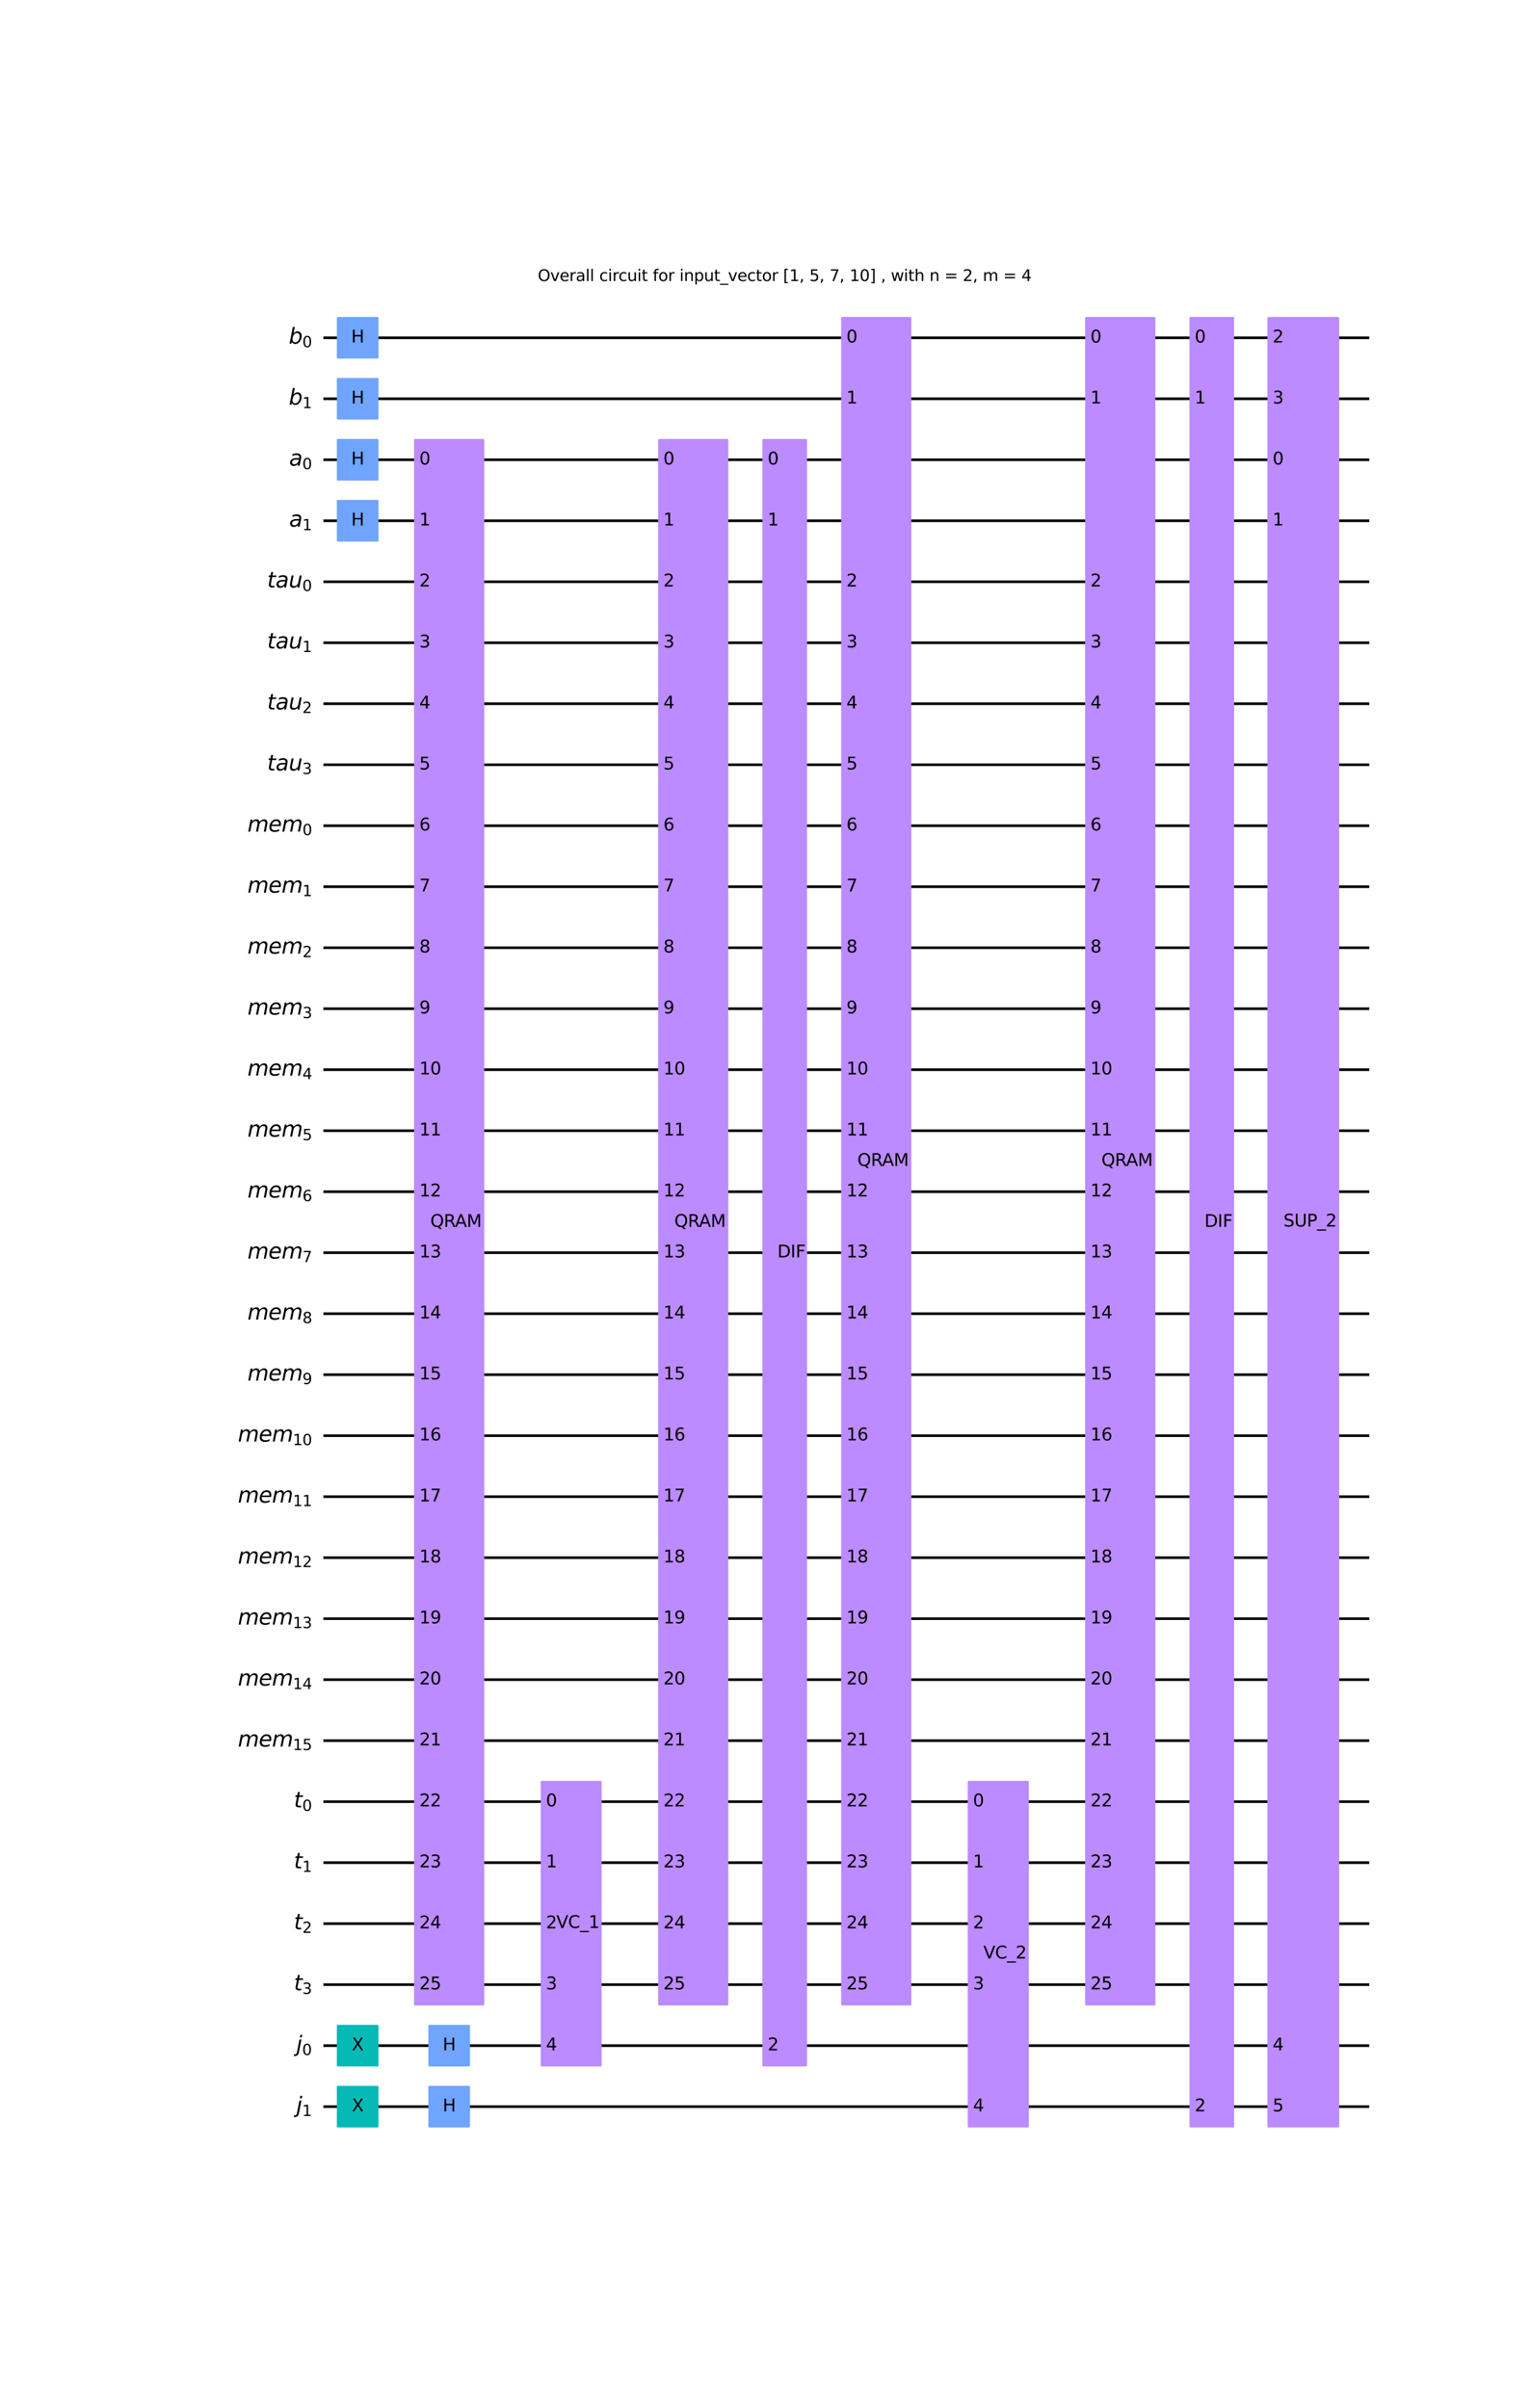 <?xml version="1.0" encoding="utf-8" standalone="no"?>
<!DOCTYPE svg PUBLIC "-//W3C//DTD SVG 1.1//EN"
  "http://www.w3.org/Graphics/SVG/1.1/DTD/svg11.dtd">
<svg height="1830.08pt" version="1.1" viewBox="0 0 1163.221 1830.08" width="1163.221pt" xmlns="http://www.w3.org/2000/svg" xmlns:xlink="http://www.w3.org/1999/xlink">
 <defs>
  <style type="text/css">*{stroke-linecap:butt;stroke-linejoin:round;}</style>
 </defs>
 <g id="figure_1">
  <g id="patch_1">
   <path d="M 0 1830.08 
L 1163.221 1830.08 
L 1163.221 0 
L 0 0 
z
" style="fill:#ffffff;"/>
  </g>
  <g id="axes_1">
   <g id="line2d_1">
    <path clip-path="url(#pcaa2c30c99)" d="M 246.702 256.693 
L 1039.356 256.693 
" style="fill:none;stroke:#000000;stroke-linecap:square;stroke-width:2;"/>
   </g>
   <g id="line2d_2">
    <path clip-path="url(#pcaa2c30c99)" d="M 246.702 303.047 
L 1039.356 303.047 
" style="fill:none;stroke:#000000;stroke-linecap:square;stroke-width:2;"/>
   </g>
   <g id="line2d_3">
    <path clip-path="url(#pcaa2c30c99)" d="M 246.702 349.401 
L 1039.356 349.401 
" style="fill:none;stroke:#000000;stroke-linecap:square;stroke-width:2;"/>
   </g>
   <g id="line2d_4">
    <path clip-path="url(#pcaa2c30c99)" d="M 246.702 395.755 
L 1039.356 395.755 
" style="fill:none;stroke:#000000;stroke-linecap:square;stroke-width:2;"/>
   </g>
   <g id="line2d_5">
    <path clip-path="url(#pcaa2c30c99)" d="M 246.702 442.109 
L 1039.356 442.109 
" style="fill:none;stroke:#000000;stroke-linecap:square;stroke-width:2;"/>
   </g>
   <g id="line2d_6">
    <path clip-path="url(#pcaa2c30c99)" d="M 246.702 488.463 
L 1039.356 488.463 
" style="fill:none;stroke:#000000;stroke-linecap:square;stroke-width:2;"/>
   </g>
   <g id="line2d_7">
    <path clip-path="url(#pcaa2c30c99)" d="M 246.702 534.817 
L 1039.356 534.817 
" style="fill:none;stroke:#000000;stroke-linecap:square;stroke-width:2;"/>
   </g>
   <g id="line2d_8">
    <path clip-path="url(#pcaa2c30c99)" d="M 246.702 581.171 
L 1039.356 581.171 
" style="fill:none;stroke:#000000;stroke-linecap:square;stroke-width:2;"/>
   </g>
   <g id="line2d_9">
    <path clip-path="url(#pcaa2c30c99)" d="M 246.702 627.525 
L 1039.356 627.525 
" style="fill:none;stroke:#000000;stroke-linecap:square;stroke-width:2;"/>
   </g>
   <g id="line2d_10">
    <path clip-path="url(#pcaa2c30c99)" d="M 246.702 673.879 
L 1039.356 673.879 
" style="fill:none;stroke:#000000;stroke-linecap:square;stroke-width:2;"/>
   </g>
   <g id="line2d_11">
    <path clip-path="url(#pcaa2c30c99)" d="M 246.702 720.233 
L 1039.356 720.233 
" style="fill:none;stroke:#000000;stroke-linecap:square;stroke-width:2;"/>
   </g>
   <g id="line2d_12">
    <path clip-path="url(#pcaa2c30c99)" d="M 246.702 766.587 
L 1039.356 766.587 
" style="fill:none;stroke:#000000;stroke-linecap:square;stroke-width:2;"/>
   </g>
   <g id="line2d_13">
    <path clip-path="url(#pcaa2c30c99)" d="M 246.702 812.941 
L 1039.356 812.941 
" style="fill:none;stroke:#000000;stroke-linecap:square;stroke-width:2;"/>
   </g>
   <g id="line2d_14">
    <path clip-path="url(#pcaa2c30c99)" d="M 246.702 859.295 
L 1039.356 859.295 
" style="fill:none;stroke:#000000;stroke-linecap:square;stroke-width:2;"/>
   </g>
   <g id="line2d_15">
    <path clip-path="url(#pcaa2c30c99)" d="M 246.702 905.649 
L 1039.356 905.649 
" style="fill:none;stroke:#000000;stroke-linecap:square;stroke-width:2;"/>
   </g>
   <g id="line2d_16">
    <path clip-path="url(#pcaa2c30c99)" d="M 246.702 952.003 
L 1039.356 952.003 
" style="fill:none;stroke:#000000;stroke-linecap:square;stroke-width:2;"/>
   </g>
   <g id="line2d_17">
    <path clip-path="url(#pcaa2c30c99)" d="M 246.702 998.357 
L 1039.356 998.357 
" style="fill:none;stroke:#000000;stroke-linecap:square;stroke-width:2;"/>
   </g>
   <g id="line2d_18">
    <path clip-path="url(#pcaa2c30c99)" d="M 246.702 1044.711 
L 1039.356 1044.711 
" style="fill:none;stroke:#000000;stroke-linecap:square;stroke-width:2;"/>
   </g>
   <g id="line2d_19">
    <path clip-path="url(#pcaa2c30c99)" d="M 246.702 1091.065 
L 1039.356 1091.065 
" style="fill:none;stroke:#000000;stroke-linecap:square;stroke-width:2;"/>
   </g>
   <g id="line2d_20">
    <path clip-path="url(#pcaa2c30c99)" d="M 246.702 1137.419 
L 1039.356 1137.419 
" style="fill:none;stroke:#000000;stroke-linecap:square;stroke-width:2;"/>
   </g>
   <g id="line2d_21">
    <path clip-path="url(#pcaa2c30c99)" d="M 246.702 1183.773 
L 1039.356 1183.773 
" style="fill:none;stroke:#000000;stroke-linecap:square;stroke-width:2;"/>
   </g>
   <g id="line2d_22">
    <path clip-path="url(#pcaa2c30c99)" d="M 246.702 1230.127 
L 1039.356 1230.127 
" style="fill:none;stroke:#000000;stroke-linecap:square;stroke-width:2;"/>
   </g>
   <g id="line2d_23">
    <path clip-path="url(#pcaa2c30c99)" d="M 246.702 1276.481 
L 1039.356 1276.481 
" style="fill:none;stroke:#000000;stroke-linecap:square;stroke-width:2;"/>
   </g>
   <g id="line2d_24">
    <path clip-path="url(#pcaa2c30c99)" d="M 246.702 1322.835 
L 1039.356 1322.835 
" style="fill:none;stroke:#000000;stroke-linecap:square;stroke-width:2;"/>
   </g>
   <g id="line2d_25">
    <path clip-path="url(#pcaa2c30c99)" d="M 246.702 1369.189 
L 1039.356 1369.189 
" style="fill:none;stroke:#000000;stroke-linecap:square;stroke-width:2;"/>
   </g>
   <g id="line2d_26">
    <path clip-path="url(#pcaa2c30c99)" d="M 246.702 1415.543 
L 1039.356 1415.543 
" style="fill:none;stroke:#000000;stroke-linecap:square;stroke-width:2;"/>
   </g>
   <g id="line2d_27">
    <path clip-path="url(#pcaa2c30c99)" d="M 246.702 1461.897 
L 1039.356 1461.897 
" style="fill:none;stroke:#000000;stroke-linecap:square;stroke-width:2;"/>
   </g>
   <g id="line2d_28">
    <path clip-path="url(#pcaa2c30c99)" d="M 246.702 1508.251 
L 1039.356 1508.251 
" style="fill:none;stroke:#000000;stroke-linecap:square;stroke-width:2;"/>
   </g>
   <g id="line2d_29">
    <path clip-path="url(#pcaa2c30c99)" d="M 246.702 1554.605 
L 1039.356 1554.605 
" style="fill:none;stroke:#000000;stroke-linecap:square;stroke-width:2;"/>
   </g>
   <g id="line2d_30">
    <path clip-path="url(#pcaa2c30c99)" d="M 246.702 1600.959 
L 1039.356 1600.959 
" style="fill:none;stroke:#000000;stroke-linecap:square;stroke-width:2;"/>
   </g>
   <g id="text_1">
    <!-- Overall circuit for input_vector [1, 5, 7, 10] , with n = 2, m = 4 -->
    <g transform="translate(408.601 213.61)scale(0.12 -0.12)">
     <defs>
      <path d="M 2522 4238 
Q 1834 4238 1429 3725 
Q 1025 3213 1025 2328 
Q 1025 1447 1429 934 
Q 1834 422 2522 422 
Q 3209 422 3611 934 
Q 4013 1447 4013 2328 
Q 4013 3213 3611 3725 
Q 3209 4238 2522 4238 
z
M 2522 4750 
Q 3503 4750 4090 4092 
Q 4678 3434 4678 2328 
Q 4678 1225 4090 567 
Q 3503 -91 2522 -91 
Q 1538 -91 948 565 
Q 359 1222 359 2328 
Q 359 3434 948 4092 
Q 1538 4750 2522 4750 
z
" id="DejaVuSans-4f" transform="scale(0.016)"/>
      <path d="M 191 3500 
L 800 3500 
L 1894 563 
L 2988 3500 
L 3597 3500 
L 2284 0 
L 1503 0 
L 191 3500 
z
" id="DejaVuSans-76" transform="scale(0.016)"/>
      <path d="M 3597 1894 
L 3597 1613 
L 953 1613 
Q 991 1019 1311 708 
Q 1631 397 2203 397 
Q 2534 397 2845 478 
Q 3156 559 3463 722 
L 3463 178 
Q 3153 47 2828 -22 
Q 2503 -91 2169 -91 
Q 1331 -91 842 396 
Q 353 884 353 1716 
Q 353 2575 817 3079 
Q 1281 3584 2069 3584 
Q 2775 3584 3186 3129 
Q 3597 2675 3597 1894 
z
M 3022 2063 
Q 3016 2534 2758 2815 
Q 2500 3097 2075 3097 
Q 1594 3097 1305 2825 
Q 1016 2553 972 2059 
L 3022 2063 
z
" id="DejaVuSans-65" transform="scale(0.016)"/>
      <path d="M 2631 2963 
Q 2534 3019 2420 3045 
Q 2306 3072 2169 3072 
Q 1681 3072 1420 2755 
Q 1159 2438 1159 1844 
L 1159 0 
L 581 0 
L 581 3500 
L 1159 3500 
L 1159 2956 
Q 1341 3275 1631 3429 
Q 1922 3584 2338 3584 
Q 2397 3584 2469 3576 
Q 2541 3569 2628 3553 
L 2631 2963 
z
" id="DejaVuSans-72" transform="scale(0.016)"/>
      <path d="M 2194 1759 
Q 1497 1759 1228 1600 
Q 959 1441 959 1056 
Q 959 750 1161 570 
Q 1363 391 1709 391 
Q 2188 391 2477 730 
Q 2766 1069 2766 1631 
L 2766 1759 
L 2194 1759 
z
M 3341 1997 
L 3341 0 
L 2766 0 
L 2766 531 
Q 2569 213 2275 61 
Q 1981 -91 1556 -91 
Q 1019 -91 701 211 
Q 384 513 384 1019 
Q 384 1609 779 1909 
Q 1175 2209 1959 2209 
L 2766 2209 
L 2766 2266 
Q 2766 2663 2505 2880 
Q 2244 3097 1772 3097 
Q 1472 3097 1187 3025 
Q 903 2953 641 2809 
L 641 3341 
Q 956 3463 1253 3523 
Q 1550 3584 1831 3584 
Q 2591 3584 2966 3190 
Q 3341 2797 3341 1997 
z
" id="DejaVuSans-61" transform="scale(0.016)"/>
      <path d="M 603 4863 
L 1178 4863 
L 1178 0 
L 603 0 
L 603 4863 
z
" id="DejaVuSans-6c" transform="scale(0.016)"/>
      <path id="DejaVuSans-20" transform="scale(0.016)"/>
      <path d="M 3122 3366 
L 3122 2828 
Q 2878 2963 2633 3030 
Q 2388 3097 2138 3097 
Q 1578 3097 1268 2742 
Q 959 2388 959 1747 
Q 959 1106 1268 751 
Q 1578 397 2138 397 
Q 2388 397 2633 464 
Q 2878 531 3122 666 
L 3122 134 
Q 2881 22 2623 -34 
Q 2366 -91 2075 -91 
Q 1284 -91 818 406 
Q 353 903 353 1747 
Q 353 2603 823 3093 
Q 1294 3584 2113 3584 
Q 2378 3584 2631 3529 
Q 2884 3475 3122 3366 
z
" id="DejaVuSans-63" transform="scale(0.016)"/>
      <path d="M 603 3500 
L 1178 3500 
L 1178 0 
L 603 0 
L 603 3500 
z
M 603 4863 
L 1178 4863 
L 1178 4134 
L 603 4134 
L 603 4863 
z
" id="DejaVuSans-69" transform="scale(0.016)"/>
      <path d="M 544 1381 
L 544 3500 
L 1119 3500 
L 1119 1403 
Q 1119 906 1312 657 
Q 1506 409 1894 409 
Q 2359 409 2629 706 
Q 2900 1003 2900 1516 
L 2900 3500 
L 3475 3500 
L 3475 0 
L 2900 0 
L 2900 538 
Q 2691 219 2414 64 
Q 2138 -91 1772 -91 
Q 1169 -91 856 284 
Q 544 659 544 1381 
z
M 1991 3584 
L 1991 3584 
z
" id="DejaVuSans-75" transform="scale(0.016)"/>
      <path d="M 1172 4494 
L 1172 3500 
L 2356 3500 
L 2356 3053 
L 1172 3053 
L 1172 1153 
Q 1172 725 1289 603 
Q 1406 481 1766 481 
L 2356 481 
L 2356 0 
L 1766 0 
Q 1100 0 847 248 
Q 594 497 594 1153 
L 594 3053 
L 172 3053 
L 172 3500 
L 594 3500 
L 594 4494 
L 1172 4494 
z
" id="DejaVuSans-74" transform="scale(0.016)"/>
      <path d="M 2375 4863 
L 2375 4384 
L 1825 4384 
Q 1516 4384 1395 4259 
Q 1275 4134 1275 3809 
L 1275 3500 
L 2222 3500 
L 2222 3053 
L 1275 3053 
L 1275 0 
L 697 0 
L 697 3053 
L 147 3053 
L 147 3500 
L 697 3500 
L 697 3744 
Q 697 4328 969 4595 
Q 1241 4863 1831 4863 
L 2375 4863 
z
" id="DejaVuSans-66" transform="scale(0.016)"/>
      <path d="M 1959 3097 
Q 1497 3097 1228 2736 
Q 959 2375 959 1747 
Q 959 1119 1226 758 
Q 1494 397 1959 397 
Q 2419 397 2687 759 
Q 2956 1122 2956 1747 
Q 2956 2369 2687 2733 
Q 2419 3097 1959 3097 
z
M 1959 3584 
Q 2709 3584 3137 3096 
Q 3566 2609 3566 1747 
Q 3566 888 3137 398 
Q 2709 -91 1959 -91 
Q 1206 -91 779 398 
Q 353 888 353 1747 
Q 353 2609 779 3096 
Q 1206 3584 1959 3584 
z
" id="DejaVuSans-6f" transform="scale(0.016)"/>
      <path d="M 3513 2113 
L 3513 0 
L 2938 0 
L 2938 2094 
Q 2938 2591 2744 2837 
Q 2550 3084 2163 3084 
Q 1697 3084 1428 2787 
Q 1159 2491 1159 1978 
L 1159 0 
L 581 0 
L 581 3500 
L 1159 3500 
L 1159 2956 
Q 1366 3272 1645 3428 
Q 1925 3584 2291 3584 
Q 2894 3584 3203 3211 
Q 3513 2838 3513 2113 
z
" id="DejaVuSans-6e" transform="scale(0.016)"/>
      <path d="M 1159 525 
L 1159 -1331 
L 581 -1331 
L 581 3500 
L 1159 3500 
L 1159 2969 
Q 1341 3281 1617 3432 
Q 1894 3584 2278 3584 
Q 2916 3584 3314 3078 
Q 3713 2572 3713 1747 
Q 3713 922 3314 415 
Q 2916 -91 2278 -91 
Q 1894 -91 1617 61 
Q 1341 213 1159 525 
z
M 3116 1747 
Q 3116 2381 2855 2742 
Q 2594 3103 2138 3103 
Q 1681 3103 1420 2742 
Q 1159 2381 1159 1747 
Q 1159 1113 1420 752 
Q 1681 391 2138 391 
Q 2594 391 2855 752 
Q 3116 1113 3116 1747 
z
" id="DejaVuSans-70" transform="scale(0.016)"/>
      <path d="M 3263 -1063 
L 3263 -1509 
L -63 -1509 
L -63 -1063 
L 3263 -1063 
z
" id="DejaVuSans-5f" transform="scale(0.016)"/>
      <path d="M 550 4863 
L 1875 4863 
L 1875 4416 
L 1125 4416 
L 1125 -397 
L 1875 -397 
L 1875 -844 
L 550 -844 
L 550 4863 
z
" id="DejaVuSans-5b" transform="scale(0.016)"/>
      <path d="M 794 531 
L 1825 531 
L 1825 4091 
L 703 3866 
L 703 4441 
L 1819 4666 
L 2450 4666 
L 2450 531 
L 3481 531 
L 3481 0 
L 794 0 
L 794 531 
z
" id="DejaVuSans-31" transform="scale(0.016)"/>
      <path d="M 750 794 
L 1409 794 
L 1409 256 
L 897 -744 
L 494 -744 
L 750 256 
L 750 794 
z
" id="DejaVuSans-2c" transform="scale(0.016)"/>
      <path d="M 691 4666 
L 3169 4666 
L 3169 4134 
L 1269 4134 
L 1269 2991 
Q 1406 3038 1543 3061 
Q 1681 3084 1819 3084 
Q 2600 3084 3056 2656 
Q 3513 2228 3513 1497 
Q 3513 744 3044 326 
Q 2575 -91 1722 -91 
Q 1428 -91 1123 -41 
Q 819 9 494 109 
L 494 744 
Q 775 591 1075 516 
Q 1375 441 1709 441 
Q 2250 441 2565 725 
Q 2881 1009 2881 1497 
Q 2881 1984 2565 2268 
Q 2250 2553 1709 2553 
Q 1456 2553 1204 2497 
Q 953 2441 691 2322 
L 691 4666 
z
" id="DejaVuSans-35" transform="scale(0.016)"/>
      <path d="M 525 4666 
L 3525 4666 
L 3525 4397 
L 1831 0 
L 1172 0 
L 2766 4134 
L 525 4134 
L 525 4666 
z
" id="DejaVuSans-37" transform="scale(0.016)"/>
      <path d="M 2034 4250 
Q 1547 4250 1301 3770 
Q 1056 3291 1056 2328 
Q 1056 1369 1301 889 
Q 1547 409 2034 409 
Q 2525 409 2770 889 
Q 3016 1369 3016 2328 
Q 3016 3291 2770 3770 
Q 2525 4250 2034 4250 
z
M 2034 4750 
Q 2819 4750 3233 4129 
Q 3647 3509 3647 2328 
Q 3647 1150 3233 529 
Q 2819 -91 2034 -91 
Q 1250 -91 836 529 
Q 422 1150 422 2328 
Q 422 3509 836 4129 
Q 1250 4750 2034 4750 
z
" id="DejaVuSans-30" transform="scale(0.016)"/>
      <path d="M 1947 4863 
L 1947 -844 
L 622 -844 
L 622 -397 
L 1369 -397 
L 1369 4416 
L 622 4416 
L 622 4863 
L 1947 4863 
z
" id="DejaVuSans-5d" transform="scale(0.016)"/>
      <path d="M 269 3500 
L 844 3500 
L 1563 769 
L 2278 3500 
L 2956 3500 
L 3675 769 
L 4391 3500 
L 4966 3500 
L 4050 0 
L 3372 0 
L 2619 2869 
L 1863 0 
L 1184 0 
L 269 3500 
z
" id="DejaVuSans-77" transform="scale(0.016)"/>
      <path d="M 3513 2113 
L 3513 0 
L 2938 0 
L 2938 2094 
Q 2938 2591 2744 2837 
Q 2550 3084 2163 3084 
Q 1697 3084 1428 2787 
Q 1159 2491 1159 1978 
L 1159 0 
L 581 0 
L 581 4863 
L 1159 4863 
L 1159 2956 
Q 1366 3272 1645 3428 
Q 1925 3584 2291 3584 
Q 2894 3584 3203 3211 
Q 3513 2838 3513 2113 
z
" id="DejaVuSans-68" transform="scale(0.016)"/>
      <path d="M 678 2906 
L 4684 2906 
L 4684 2381 
L 678 2381 
L 678 2906 
z
M 678 1631 
L 4684 1631 
L 4684 1100 
L 678 1100 
L 678 1631 
z
" id="DejaVuSans-3d" transform="scale(0.016)"/>
      <path d="M 1228 531 
L 3431 531 
L 3431 0 
L 469 0 
L 469 531 
Q 828 903 1448 1529 
Q 2069 2156 2228 2338 
Q 2531 2678 2651 2914 
Q 2772 3150 2772 3378 
Q 2772 3750 2511 3984 
Q 2250 4219 1831 4219 
Q 1534 4219 1204 4116 
Q 875 4013 500 3803 
L 500 4441 
Q 881 4594 1212 4672 
Q 1544 4750 1819 4750 
Q 2544 4750 2975 4387 
Q 3406 4025 3406 3419 
Q 3406 3131 3298 2873 
Q 3191 2616 2906 2266 
Q 2828 2175 2409 1742 
Q 1991 1309 1228 531 
z
" id="DejaVuSans-32" transform="scale(0.016)"/>
      <path d="M 3328 2828 
Q 3544 3216 3844 3400 
Q 4144 3584 4550 3584 
Q 5097 3584 5394 3201 
Q 5691 2819 5691 2113 
L 5691 0 
L 5113 0 
L 5113 2094 
Q 5113 2597 4934 2840 
Q 4756 3084 4391 3084 
Q 3944 3084 3684 2787 
Q 3425 2491 3425 1978 
L 3425 0 
L 2847 0 
L 2847 2094 
Q 2847 2600 2669 2842 
Q 2491 3084 2119 3084 
Q 1678 3084 1418 2786 
Q 1159 2488 1159 1978 
L 1159 0 
L 581 0 
L 581 3500 
L 1159 3500 
L 1159 2956 
Q 1356 3278 1631 3431 
Q 1906 3584 2284 3584 
Q 2666 3584 2933 3390 
Q 3200 3197 3328 2828 
z
" id="DejaVuSans-6d" transform="scale(0.016)"/>
      <path d="M 2419 4116 
L 825 1625 
L 2419 1625 
L 2419 4116 
z
M 2253 4666 
L 3047 4666 
L 3047 1625 
L 3713 1625 
L 3713 1100 
L 3047 1100 
L 3047 0 
L 2419 0 
L 2419 1100 
L 313 1100 
L 313 1709 
L 2253 4666 
z
" id="DejaVuSans-34" transform="scale(0.016)"/>
     </defs>
     <use xlink:href="#DejaVuSans-4f"/>
     <use x="78.711" xlink:href="#DejaVuSans-76"/>
     <use x="137.891" xlink:href="#DejaVuSans-65"/>
     <use x="199.414" xlink:href="#DejaVuSans-72"/>
     <use x="240.527" xlink:href="#DejaVuSans-61"/>
     <use x="301.807" xlink:href="#DejaVuSans-6c"/>
     <use x="329.59" xlink:href="#DejaVuSans-6c"/>
     <use x="357.373" xlink:href="#DejaVuSans-20"/>
     <use x="389.16" xlink:href="#DejaVuSans-63"/>
     <use x="444.141" xlink:href="#DejaVuSans-69"/>
     <use x="471.924" xlink:href="#DejaVuSans-72"/>
     <use x="510.787" xlink:href="#DejaVuSans-63"/>
     <use x="565.768" xlink:href="#DejaVuSans-75"/>
     <use x="629.146" xlink:href="#DejaVuSans-69"/>
     <use x="656.93" xlink:href="#DejaVuSans-74"/>
     <use x="696.139" xlink:href="#DejaVuSans-20"/>
     <use x="727.926" xlink:href="#DejaVuSans-66"/>
     <use x="763.131" xlink:href="#DejaVuSans-6f"/>
     <use x="824.312" xlink:href="#DejaVuSans-72"/>
     <use x="865.426" xlink:href="#DejaVuSans-20"/>
     <use x="897.213" xlink:href="#DejaVuSans-69"/>
     <use x="924.996" xlink:href="#DejaVuSans-6e"/>
     <use x="988.375" xlink:href="#DejaVuSans-70"/>
     <use x="1051.852" xlink:href="#DejaVuSans-75"/>
     <use x="1115.23" xlink:href="#DejaVuSans-74"/>
     <use x="1154.439" xlink:href="#DejaVuSans-5f"/>
     <use x="1204.439" xlink:href="#DejaVuSans-76"/>
     <use x="1263.619" xlink:href="#DejaVuSans-65"/>
     <use x="1325.143" xlink:href="#DejaVuSans-63"/>
     <use x="1380.123" xlink:href="#DejaVuSans-74"/>
     <use x="1419.332" xlink:href="#DejaVuSans-6f"/>
     <use x="1480.514" xlink:href="#DejaVuSans-72"/>
     <use x="1521.627" xlink:href="#DejaVuSans-20"/>
     <use x="1553.414" xlink:href="#DejaVuSans-5b"/>
     <use x="1592.428" xlink:href="#DejaVuSans-31"/>
     <use x="1656.051" xlink:href="#DejaVuSans-2c"/>
     <use x="1687.838" xlink:href="#DejaVuSans-20"/>
     <use x="1719.625" xlink:href="#DejaVuSans-35"/>
     <use x="1783.248" xlink:href="#DejaVuSans-2c"/>
     <use x="1815.035" xlink:href="#DejaVuSans-20"/>
     <use x="1846.822" xlink:href="#DejaVuSans-37"/>
     <use x="1910.445" xlink:href="#DejaVuSans-2c"/>
     <use x="1942.232" xlink:href="#DejaVuSans-20"/>
     <use x="1974.02" xlink:href="#DejaVuSans-31"/>
     <use x="2037.643" xlink:href="#DejaVuSans-30"/>
     <use x="2101.266" xlink:href="#DejaVuSans-5d"/>
     <use x="2140.279" xlink:href="#DejaVuSans-20"/>
     <use x="2172.066" xlink:href="#DejaVuSans-2c"/>
     <use x="2203.854" xlink:href="#DejaVuSans-20"/>
     <use x="2235.641" xlink:href="#DejaVuSans-77"/>
     <use x="2317.428" xlink:href="#DejaVuSans-69"/>
     <use x="2345.211" xlink:href="#DejaVuSans-74"/>
     <use x="2384.42" xlink:href="#DejaVuSans-68"/>
     <use x="2447.799" xlink:href="#DejaVuSans-20"/>
     <use x="2479.586" xlink:href="#DejaVuSans-6e"/>
     <use x="2542.965" xlink:href="#DejaVuSans-20"/>
     <use x="2574.752" xlink:href="#DejaVuSans-3d"/>
     <use x="2658.541" xlink:href="#DejaVuSans-20"/>
     <use x="2690.328" xlink:href="#DejaVuSans-32"/>
     <use x="2753.951" xlink:href="#DejaVuSans-2c"/>
     <use x="2785.738" xlink:href="#DejaVuSans-20"/>
     <use x="2817.525" xlink:href="#DejaVuSans-6d"/>
     <use x="2914.938" xlink:href="#DejaVuSans-20"/>
     <use x="2946.725" xlink:href="#DejaVuSans-3d"/>
     <use x="3030.514" xlink:href="#DejaVuSans-20"/>
     <use x="3062.301" xlink:href="#DejaVuSans-34"/>
    </g>
   </g>
   <g id="patch_2">
    <path clip-path="url(#pcaa2c30c99)" d="M 256.669 364.466 
L 286.799 364.466 
L 286.799 334.336 
L 256.669 334.336 
z
" style="fill:#6fa4ff;stroke:#6fa4ff;stroke-linejoin:miter;stroke-width:1.5;"/>
   </g>
   <g id="patch_3">
    <path clip-path="url(#pcaa2c30c99)" d="M 256.669 410.82 
L 286.799 410.82 
L 286.799 380.69 
L 256.669 380.69 
z
" style="fill:#6fa4ff;stroke:#6fa4ff;stroke-linejoin:miter;stroke-width:1.5;"/>
   </g>
   <g id="patch_4">
    <path clip-path="url(#pcaa2c30c99)" d="M 256.669 271.758 
L 286.799 271.758 
L 286.799 241.628 
L 256.669 241.628 
z
" style="fill:#6fa4ff;stroke:#6fa4ff;stroke-linejoin:miter;stroke-width:1.5;"/>
   </g>
   <g id="patch_5">
    <path clip-path="url(#pcaa2c30c99)" d="M 256.669 318.112 
L 286.799 318.112 
L 286.799 287.982 
L 256.669 287.982 
z
" style="fill:#6fa4ff;stroke:#6fa4ff;stroke-linejoin:miter;stroke-width:1.5;"/>
   </g>
   <g id="patch_6">
    <path clip-path="url(#pcaa2c30c99)" d="M 256.669 1569.67 
L 286.799 1569.67 
L 286.799 1539.54 
L 256.669 1539.54 
z
" style="fill:#05bab6;stroke:#05bab6;stroke-linejoin:miter;stroke-width:1.5;"/>
   </g>
   <g id="patch_7">
    <path clip-path="url(#pcaa2c30c99)" d="M 256.669 1616.024 
L 286.799 1616.024 
L 286.799 1585.894 
L 256.669 1585.894 
z
" style="fill:#05bab6;stroke:#05bab6;stroke-linejoin:miter;stroke-width:1.5;"/>
   </g>
   <g id="patch_8">
    <path clip-path="url(#pcaa2c30c99)" d="M 326.2 1569.67 
L 356.33 1569.67 
L 356.33 1539.54 
L 326.2 1539.54 
z
" style="fill:#6fa4ff;stroke:#6fa4ff;stroke-linejoin:miter;stroke-width:1.5;"/>
   </g>
   <g id="patch_9">
    <path clip-path="url(#pcaa2c30c99)" d="M 326.2 1616.024 
L 356.33 1616.024 
L 356.33 1585.894 
L 326.2 1585.894 
z
" style="fill:#6fa4ff;stroke:#6fa4ff;stroke-linejoin:miter;stroke-width:1.5;"/>
   </g>
   <g id="patch_10">
    <path clip-path="url(#pcaa2c30c99)" d="M 315.348 1523.316 
L 367.181 1523.316 
L 367.181 334.336 
L 315.348 334.336 
z
" style="fill:#bb8bff;stroke:#bb8bff;stroke-linejoin:miter;stroke-width:1.5;"/>
   </g>
   <g id="patch_11">
    <path clip-path="url(#pcaa2c30c99)" d="M 411.579 1569.67 
L 456.366 1569.67 
L 456.366 1354.124 
L 411.579 1354.124 
z
" style="fill:#bb8bff;stroke:#bb8bff;stroke-linejoin:miter;stroke-width:1.5;"/>
   </g>
   <g id="patch_12">
    <path clip-path="url(#pcaa2c30c99)" d="M 500.764 1523.316 
L 552.597 1523.316 
L 552.597 334.336 
L 500.764 334.336 
z
" style="fill:#bb8bff;stroke:#bb8bff;stroke-linejoin:miter;stroke-width:1.5;"/>
   </g>
   <g id="patch_13">
    <path clip-path="url(#pcaa2c30c99)" d="M 579.999 1569.67 
L 612.424 1569.67 
L 612.424 334.336 
L 579.999 334.336 
z
" style="fill:#bb8bff;stroke:#bb8bff;stroke-linejoin:miter;stroke-width:1.5;"/>
   </g>
   <g id="patch_14">
    <path clip-path="url(#pcaa2c30c99)" d="M 639.826 1523.316 
L 691.659 1523.316 
L 691.659 241.628 
L 639.826 241.628 
z
" style="fill:#bb8bff;stroke:#bb8bff;stroke-linejoin:miter;stroke-width:1.5;"/>
   </g>
   <g id="patch_15">
    <path clip-path="url(#pcaa2c30c99)" d="M 736.008 1616.024 
L 780.893 1616.024 
L 780.893 1354.124 
L 736.008 1354.124 
z
" style="fill:#bb8bff;stroke:#bb8bff;stroke-linejoin:miter;stroke-width:1.5;"/>
   </g>
   <g id="patch_16">
    <path clip-path="url(#pcaa2c30c99)" d="M 825.242 1523.316 
L 877.075 1523.316 
L 877.075 241.628 
L 825.242 241.628 
z
" style="fill:#bb8bff;stroke:#bb8bff;stroke-linejoin:miter;stroke-width:1.5;"/>
   </g>
   <g id="patch_17">
    <path clip-path="url(#pcaa2c30c99)" d="M 904.477 1616.024 
L 936.902 1616.024 
L 936.902 241.628 
L 904.477 241.628 
z
" style="fill:#bb8bff;stroke:#bb8bff;stroke-linejoin:miter;stroke-width:1.5;"/>
   </g>
   <g id="patch_18">
    <path clip-path="url(#pcaa2c30c99)" d="M 963.674 1616.024 
L 1016.768 1616.024 
L 1016.768 241.628 
L 963.674 241.628 
z
" style="fill:#bb8bff;stroke:#bb8bff;stroke-linejoin:miter;stroke-width:1.5;"/>
   </g>
   <g id="text_2">
    <g clip-path="url(#pcaa2c30c99)">
     <!-- H -->
     <g transform="translate(266.845 352.988)scale(0.13 -0.13)">
      <defs>
       <path d="M 628 4666 
L 1259 4666 
L 1259 2753 
L 3553 2753 
L 3553 4666 
L 4184 4666 
L 4184 0 
L 3553 0 
L 3553 2222 
L 1259 2222 
L 1259 0 
L 628 0 
L 628 4666 
z
" id="DejaVuSans-48" transform="scale(0.016)"/>
      </defs>
      <use xlink:href="#DejaVuSans-48"/>
     </g>
    </g>
   </g>
   <g id="text_3">
    <g clip-path="url(#pcaa2c30c99)">
     <!-- H -->
     <g transform="translate(266.845 399.342)scale(0.13 -0.13)">
      <use xlink:href="#DejaVuSans-48"/>
     </g>
    </g>
   </g>
   <g id="text_4">
    <g clip-path="url(#pcaa2c30c99)">
     <!-- H -->
     <g transform="translate(266.845 260.28)scale(0.13 -0.13)">
      <use xlink:href="#DejaVuSans-48"/>
     </g>
    </g>
   </g>
   <g id="text_5">
    <g clip-path="url(#pcaa2c30c99)">
     <!-- H -->
     <g transform="translate(266.845 306.634)scale(0.13 -0.13)">
      <use xlink:href="#DejaVuSans-48"/>
     </g>
    </g>
   </g>
   <g id="text_6">
    <g clip-path="url(#pcaa2c30c99)">
     <!-- X -->
     <g transform="translate(267.281 1558.192)scale(0.13 -0.13)">
      <defs>
       <path d="M 403 4666 
L 1081 4666 
L 2241 2931 
L 3406 4666 
L 4084 4666 
L 2584 2425 
L 4184 0 
L 3506 0 
L 2194 1984 
L 872 0 
L 191 0 
L 1856 2491 
L 403 4666 
z
" id="DejaVuSans-58" transform="scale(0.016)"/>
      </defs>
      <use xlink:href="#DejaVuSans-58"/>
     </g>
    </g>
   </g>
   <g id="text_7">
    <g clip-path="url(#pcaa2c30c99)">
     <!-- X -->
     <g transform="translate(267.281 1604.546)scale(0.13 -0.13)">
      <use xlink:href="#DejaVuSans-58"/>
     </g>
    </g>
   </g>
   <g id="text_8">
    <g clip-path="url(#pcaa2c30c99)">
     <!-- H -->
     <g transform="translate(336.376 1558.192)scale(0.13 -0.13)">
      <use xlink:href="#DejaVuSans-48"/>
     </g>
    </g>
   </g>
   <g id="text_9">
    <g clip-path="url(#pcaa2c30c99)">
     <!-- H -->
     <g transform="translate(336.376 1604.546)scale(0.13 -0.13)">
      <use xlink:href="#DejaVuSans-48"/>
     </g>
    </g>
   </g>
   <g id="text_10">
    <g clip-path="url(#pcaa2c30c99)">
     <!-- 0 -->
     <g transform="translate(318.593 352.988)scale(0.13 -0.13)">
      <use xlink:href="#DejaVuSans-30"/>
     </g>
    </g>
   </g>
   <g id="text_11">
    <g clip-path="url(#pcaa2c30c99)">
     <!-- 1 -->
     <g transform="translate(318.593 399.342)scale(0.13 -0.13)">
      <use xlink:href="#DejaVuSans-31"/>
     </g>
    </g>
   </g>
   <g id="text_12">
    <g clip-path="url(#pcaa2c30c99)">
     <!-- 2 -->
     <g transform="translate(318.593 445.696)scale(0.13 -0.13)">
      <use xlink:href="#DejaVuSans-32"/>
     </g>
    </g>
   </g>
   <g id="text_13">
    <g clip-path="url(#pcaa2c30c99)">
     <!-- 3 -->
     <g transform="translate(318.593 492.05)scale(0.13 -0.13)">
      <defs>
       <path d="M 2597 2516 
Q 3050 2419 3304 2112 
Q 3559 1806 3559 1356 
Q 3559 666 3084 287 
Q 2609 -91 1734 -91 
Q 1441 -91 1130 -33 
Q 819 25 488 141 
L 488 750 
Q 750 597 1062 519 
Q 1375 441 1716 441 
Q 2309 441 2620 675 
Q 2931 909 2931 1356 
Q 2931 1769 2642 2001 
Q 2353 2234 1838 2234 
L 1294 2234 
L 1294 2753 
L 1863 2753 
Q 2328 2753 2575 2939 
Q 2822 3125 2822 3475 
Q 2822 3834 2567 4026 
Q 2313 4219 1838 4219 
Q 1578 4219 1281 4162 
Q 984 4106 628 3988 
L 628 4550 
Q 988 4650 1302 4700 
Q 1616 4750 1894 4750 
Q 2613 4750 3031 4423 
Q 3450 4097 3450 3541 
Q 3450 3153 3228 2886 
Q 3006 2619 2597 2516 
z
" id="DejaVuSans-33" transform="scale(0.016)"/>
      </defs>
      <use xlink:href="#DejaVuSans-33"/>
     </g>
    </g>
   </g>
   <g id="text_14">
    <g clip-path="url(#pcaa2c30c99)">
     <!-- 4 -->
     <g transform="translate(318.593 538.404)scale(0.13 -0.13)">
      <use xlink:href="#DejaVuSans-34"/>
     </g>
    </g>
   </g>
   <g id="text_15">
    <g clip-path="url(#pcaa2c30c99)">
     <!-- 5 -->
     <g transform="translate(318.593 584.758)scale(0.13 -0.13)">
      <use xlink:href="#DejaVuSans-35"/>
     </g>
    </g>
   </g>
   <g id="text_16">
    <g clip-path="url(#pcaa2c30c99)">
     <!-- 6 -->
     <g transform="translate(318.593 631.112)scale(0.13 -0.13)">
      <defs>
       <path d="M 2113 2584 
Q 1688 2584 1439 2293 
Q 1191 2003 1191 1497 
Q 1191 994 1439 701 
Q 1688 409 2113 409 
Q 2538 409 2786 701 
Q 3034 994 3034 1497 
Q 3034 2003 2786 2293 
Q 2538 2584 2113 2584 
z
M 3366 4563 
L 3366 3988 
Q 3128 4100 2886 4159 
Q 2644 4219 2406 4219 
Q 1781 4219 1451 3797 
Q 1122 3375 1075 2522 
Q 1259 2794 1537 2939 
Q 1816 3084 2150 3084 
Q 2853 3084 3261 2657 
Q 3669 2231 3669 1497 
Q 3669 778 3244 343 
Q 2819 -91 2113 -91 
Q 1303 -91 875 529 
Q 447 1150 447 2328 
Q 447 3434 972 4092 
Q 1497 4750 2381 4750 
Q 2619 4750 2861 4703 
Q 3103 4656 3366 4563 
z
" id="DejaVuSans-36" transform="scale(0.016)"/>
      </defs>
      <use xlink:href="#DejaVuSans-36"/>
     </g>
    </g>
   </g>
   <g id="text_17">
    <g clip-path="url(#pcaa2c30c99)">
     <!-- 7 -->
     <g transform="translate(318.593 677.466)scale(0.13 -0.13)">
      <use xlink:href="#DejaVuSans-37"/>
     </g>
    </g>
   </g>
   <g id="text_18">
    <g clip-path="url(#pcaa2c30c99)">
     <!-- 8 -->
     <g transform="translate(318.593 723.82)scale(0.13 -0.13)">
      <defs>
       <path d="M 2034 2216 
Q 1584 2216 1326 1975 
Q 1069 1734 1069 1313 
Q 1069 891 1326 650 
Q 1584 409 2034 409 
Q 2484 409 2743 651 
Q 3003 894 3003 1313 
Q 3003 1734 2745 1975 
Q 2488 2216 2034 2216 
z
M 1403 2484 
Q 997 2584 770 2862 
Q 544 3141 544 3541 
Q 544 4100 942 4425 
Q 1341 4750 2034 4750 
Q 2731 4750 3128 4425 
Q 3525 4100 3525 3541 
Q 3525 3141 3298 2862 
Q 3072 2584 2669 2484 
Q 3125 2378 3379 2068 
Q 3634 1759 3634 1313 
Q 3634 634 3220 271 
Q 2806 -91 2034 -91 
Q 1263 -91 848 271 
Q 434 634 434 1313 
Q 434 1759 690 2068 
Q 947 2378 1403 2484 
z
M 1172 3481 
Q 1172 3119 1398 2916 
Q 1625 2713 2034 2713 
Q 2441 2713 2670 2916 
Q 2900 3119 2900 3481 
Q 2900 3844 2670 4047 
Q 2441 4250 2034 4250 
Q 1625 4250 1398 4047 
Q 1172 3844 1172 3481 
z
" id="DejaVuSans-38" transform="scale(0.016)"/>
      </defs>
      <use xlink:href="#DejaVuSans-38"/>
     </g>
    </g>
   </g>
   <g id="text_19">
    <g clip-path="url(#pcaa2c30c99)">
     <!-- 9 -->
     <g transform="translate(318.593 770.174)scale(0.13 -0.13)">
      <defs>
       <path d="M 703 97 
L 703 672 
Q 941 559 1184 500 
Q 1428 441 1663 441 
Q 2288 441 2617 861 
Q 2947 1281 2994 2138 
Q 2813 1869 2534 1725 
Q 2256 1581 1919 1581 
Q 1219 1581 811 2004 
Q 403 2428 403 3163 
Q 403 3881 828 4315 
Q 1253 4750 1959 4750 
Q 2769 4750 3195 4129 
Q 3622 3509 3622 2328 
Q 3622 1225 3098 567 
Q 2575 -91 1691 -91 
Q 1453 -91 1209 -44 
Q 966 3 703 97 
z
M 1959 2075 
Q 2384 2075 2632 2365 
Q 2881 2656 2881 3163 
Q 2881 3666 2632 3958 
Q 2384 4250 1959 4250 
Q 1534 4250 1286 3958 
Q 1038 3666 1038 3163 
Q 1038 2656 1286 2365 
Q 1534 2075 1959 2075 
z
" id="DejaVuSans-39" transform="scale(0.016)"/>
      </defs>
      <use xlink:href="#DejaVuSans-39"/>
     </g>
    </g>
   </g>
   <g id="text_20">
    <g clip-path="url(#pcaa2c30c99)">
     <!-- 10 -->
     <g transform="translate(318.593 816.528)scale(0.13 -0.13)">
      <use xlink:href="#DejaVuSans-31"/>
      <use x="63.623" xlink:href="#DejaVuSans-30"/>
     </g>
    </g>
   </g>
   <g id="text_21">
    <g clip-path="url(#pcaa2c30c99)">
     <!-- 11 -->
     <g transform="translate(318.593 862.882)scale(0.13 -0.13)">
      <use xlink:href="#DejaVuSans-31"/>
      <use x="63.623" xlink:href="#DejaVuSans-31"/>
     </g>
    </g>
   </g>
   <g id="text_22">
    <g clip-path="url(#pcaa2c30c99)">
     <!-- 12 -->
     <g transform="translate(318.593 909.236)scale(0.13 -0.13)">
      <use xlink:href="#DejaVuSans-31"/>
      <use x="63.623" xlink:href="#DejaVuSans-32"/>
     </g>
    </g>
   </g>
   <g id="text_23">
    <g clip-path="url(#pcaa2c30c99)">
     <!-- 13 -->
     <g transform="translate(318.593 955.59)scale(0.13 -0.13)">
      <use xlink:href="#DejaVuSans-31"/>
      <use x="63.623" xlink:href="#DejaVuSans-33"/>
     </g>
    </g>
   </g>
   <g id="text_24">
    <g clip-path="url(#pcaa2c30c99)">
     <!-- 14 -->
     <g transform="translate(318.593 1001.944)scale(0.13 -0.13)">
      <use xlink:href="#DejaVuSans-31"/>
      <use x="63.623" xlink:href="#DejaVuSans-34"/>
     </g>
    </g>
   </g>
   <g id="text_25">
    <g clip-path="url(#pcaa2c30c99)">
     <!-- 15 -->
     <g transform="translate(318.593 1048.298)scale(0.13 -0.13)">
      <use xlink:href="#DejaVuSans-31"/>
      <use x="63.623" xlink:href="#DejaVuSans-35"/>
     </g>
    </g>
   </g>
   <g id="text_26">
    <g clip-path="url(#pcaa2c30c99)">
     <!-- 16 -->
     <g transform="translate(318.593 1094.652)scale(0.13 -0.13)">
      <use xlink:href="#DejaVuSans-31"/>
      <use x="63.623" xlink:href="#DejaVuSans-36"/>
     </g>
    </g>
   </g>
   <g id="text_27">
    <g clip-path="url(#pcaa2c30c99)">
     <!-- 17 -->
     <g transform="translate(318.593 1141.006)scale(0.13 -0.13)">
      <use xlink:href="#DejaVuSans-31"/>
      <use x="63.623" xlink:href="#DejaVuSans-37"/>
     </g>
    </g>
   </g>
   <g id="text_28">
    <g clip-path="url(#pcaa2c30c99)">
     <!-- 18 -->
     <g transform="translate(318.593 1187.36)scale(0.13 -0.13)">
      <use xlink:href="#DejaVuSans-31"/>
      <use x="63.623" xlink:href="#DejaVuSans-38"/>
     </g>
    </g>
   </g>
   <g id="text_29">
    <g clip-path="url(#pcaa2c30c99)">
     <!-- 19 -->
     <g transform="translate(318.593 1233.714)scale(0.13 -0.13)">
      <use xlink:href="#DejaVuSans-31"/>
      <use x="63.623" xlink:href="#DejaVuSans-39"/>
     </g>
    </g>
   </g>
   <g id="text_30">
    <g clip-path="url(#pcaa2c30c99)">
     <!-- 20 -->
     <g transform="translate(318.593 1280.068)scale(0.13 -0.13)">
      <use xlink:href="#DejaVuSans-32"/>
      <use x="63.623" xlink:href="#DejaVuSans-30"/>
     </g>
    </g>
   </g>
   <g id="text_31">
    <g clip-path="url(#pcaa2c30c99)">
     <!-- 21 -->
     <g transform="translate(318.593 1326.422)scale(0.13 -0.13)">
      <use xlink:href="#DejaVuSans-32"/>
      <use x="63.623" xlink:href="#DejaVuSans-31"/>
     </g>
    </g>
   </g>
   <g id="text_32">
    <g clip-path="url(#pcaa2c30c99)">
     <!-- 22 -->
     <g transform="translate(318.593 1372.776)scale(0.13 -0.13)">
      <use xlink:href="#DejaVuSans-32"/>
      <use x="63.623" xlink:href="#DejaVuSans-32"/>
     </g>
    </g>
   </g>
   <g id="text_33">
    <g clip-path="url(#pcaa2c30c99)">
     <!-- 23 -->
     <g transform="translate(318.593 1419.13)scale(0.13 -0.13)">
      <use xlink:href="#DejaVuSans-32"/>
      <use x="63.623" xlink:href="#DejaVuSans-33"/>
     </g>
    </g>
   </g>
   <g id="text_34">
    <g clip-path="url(#pcaa2c30c99)">
     <!-- 24 -->
     <g transform="translate(318.593 1465.484)scale(0.13 -0.13)">
      <use xlink:href="#DejaVuSans-32"/>
      <use x="63.623" xlink:href="#DejaVuSans-34"/>
     </g>
    </g>
   </g>
   <g id="text_35">
    <g clip-path="url(#pcaa2c30c99)">
     <!-- 25 -->
     <g transform="translate(318.593 1511.838)scale(0.13 -0.13)">
      <use xlink:href="#DejaVuSans-32"/>
      <use x="63.623" xlink:href="#DejaVuSans-35"/>
     </g>
    </g>
   </g>
   <g id="text_36">
    <g clip-path="url(#pcaa2c30c99)">
     <!-- QRAM -->
     <g transform="translate(326.936 932.413)scale(0.13 -0.13)">
      <defs>
       <path d="M 2522 4238 
Q 1834 4238 1429 3725 
Q 1025 3213 1025 2328 
Q 1025 1447 1429 934 
Q 1834 422 2522 422 
Q 3209 422 3611 934 
Q 4013 1447 4013 2328 
Q 4013 3213 3611 3725 
Q 3209 4238 2522 4238 
z
M 3406 84 
L 4238 -825 
L 3475 -825 
L 2784 -78 
Q 2681 -84 2626 -87 
Q 2572 -91 2522 -91 
Q 1538 -91 948 567 
Q 359 1225 359 2328 
Q 359 3434 948 4092 
Q 1538 4750 2522 4750 
Q 3503 4750 4090 4092 
Q 4678 3434 4678 2328 
Q 4678 1516 4351 937 
Q 4025 359 3406 84 
z
" id="DejaVuSans-51" transform="scale(0.016)"/>
       <path d="M 2841 2188 
Q 3044 2119 3236 1894 
Q 3428 1669 3622 1275 
L 4263 0 
L 3584 0 
L 2988 1197 
Q 2756 1666 2539 1819 
Q 2322 1972 1947 1972 
L 1259 1972 
L 1259 0 
L 628 0 
L 628 4666 
L 2053 4666 
Q 2853 4666 3247 4331 
Q 3641 3997 3641 3322 
Q 3641 2881 3436 2590 
Q 3231 2300 2841 2188 
z
M 1259 4147 
L 1259 2491 
L 2053 2491 
Q 2509 2491 2742 2702 
Q 2975 2913 2975 3322 
Q 2975 3731 2742 3939 
Q 2509 4147 2053 4147 
L 1259 4147 
z
" id="DejaVuSans-52" transform="scale(0.016)"/>
       <path d="M 2188 4044 
L 1331 1722 
L 3047 1722 
L 2188 4044 
z
M 1831 4666 
L 2547 4666 
L 4325 0 
L 3669 0 
L 3244 1197 
L 1141 1197 
L 716 0 
L 50 0 
L 1831 4666 
z
" id="DejaVuSans-41" transform="scale(0.016)"/>
       <path d="M 628 4666 
L 1569 4666 
L 2759 1491 
L 3956 4666 
L 4897 4666 
L 4897 0 
L 4281 0 
L 4281 4097 
L 3078 897 
L 2444 897 
L 1241 4097 
L 1241 0 
L 628 0 
L 628 4666 
z
" id="DejaVuSans-4d" transform="scale(0.016)"/>
      </defs>
      <use xlink:href="#DejaVuSans-51"/>
      <use x="78.711" xlink:href="#DejaVuSans-52"/>
      <use x="144.193" xlink:href="#DejaVuSans-41"/>
      <use x="212.602" xlink:href="#DejaVuSans-4d"/>
     </g>
    </g>
   </g>
   <g id="text_37">
    <g clip-path="url(#pcaa2c30c99)">
     <!-- 0 -->
     <g transform="translate(414.824 1372.776)scale(0.13 -0.13)">
      <use xlink:href="#DejaVuSans-30"/>
     </g>
    </g>
   </g>
   <g id="text_38">
    <g clip-path="url(#pcaa2c30c99)">
     <!-- 1 -->
     <g transform="translate(414.824 1419.13)scale(0.13 -0.13)">
      <use xlink:href="#DejaVuSans-31"/>
     </g>
    </g>
   </g>
   <g id="text_39">
    <g clip-path="url(#pcaa2c30c99)">
     <!-- 2 -->
     <g transform="translate(414.824 1465.484)scale(0.13 -0.13)">
      <use xlink:href="#DejaVuSans-32"/>
     </g>
    </g>
   </g>
   <g id="text_40">
    <g clip-path="url(#pcaa2c30c99)">
     <!-- 3 -->
     <g transform="translate(414.824 1511.838)scale(0.13 -0.13)">
      <use xlink:href="#DejaVuSans-33"/>
     </g>
    </g>
   </g>
   <g id="text_41">
    <g clip-path="url(#pcaa2c30c99)">
     <!-- 4 -->
     <g transform="translate(414.824 1558.192)scale(0.13 -0.13)">
      <use xlink:href="#DejaVuSans-34"/>
     </g>
    </g>
   </g>
   <g id="text_42">
    <g clip-path="url(#pcaa2c30c99)">
     <!-- VC_1 -->
     <g transform="translate(422.701 1465.188)scale(0.13 -0.13)">
      <defs>
       <path d="M 1831 0 
L 50 4666 
L 709 4666 
L 2188 738 
L 3669 4666 
L 4325 4666 
L 2547 0 
L 1831 0 
z
" id="DejaVuSans-56" transform="scale(0.016)"/>
       <path d="M 4122 4306 
L 4122 3641 
Q 3803 3938 3442 4084 
Q 3081 4231 2675 4231 
Q 1875 4231 1450 3742 
Q 1025 3253 1025 2328 
Q 1025 1406 1450 917 
Q 1875 428 2675 428 
Q 3081 428 3442 575 
Q 3803 722 4122 1019 
L 4122 359 
Q 3791 134 3420 21 
Q 3050 -91 2638 -91 
Q 1578 -91 968 557 
Q 359 1206 359 2328 
Q 359 3453 968 4101 
Q 1578 4750 2638 4750 
Q 3056 4750 3426 4639 
Q 3797 4528 4122 4306 
z
" id="DejaVuSans-43" transform="scale(0.016)"/>
      </defs>
      <use xlink:href="#DejaVuSans-56"/>
      <use x="68.408" xlink:href="#DejaVuSans-43"/>
      <use x="138.232" xlink:href="#DejaVuSans-5f"/>
      <use x="188.232" xlink:href="#DejaVuSans-31"/>
     </g>
    </g>
   </g>
   <g id="text_43">
    <g clip-path="url(#pcaa2c30c99)">
     <!-- 0 -->
     <g transform="translate(504.009 352.988)scale(0.13 -0.13)">
      <use xlink:href="#DejaVuSans-30"/>
     </g>
    </g>
   </g>
   <g id="text_44">
    <g clip-path="url(#pcaa2c30c99)">
     <!-- 1 -->
     <g transform="translate(504.009 399.342)scale(0.13 -0.13)">
      <use xlink:href="#DejaVuSans-31"/>
     </g>
    </g>
   </g>
   <g id="text_45">
    <g clip-path="url(#pcaa2c30c99)">
     <!-- 2 -->
     <g transform="translate(504.009 445.696)scale(0.13 -0.13)">
      <use xlink:href="#DejaVuSans-32"/>
     </g>
    </g>
   </g>
   <g id="text_46">
    <g clip-path="url(#pcaa2c30c99)">
     <!-- 3 -->
     <g transform="translate(504.009 492.05)scale(0.13 -0.13)">
      <use xlink:href="#DejaVuSans-33"/>
     </g>
    </g>
   </g>
   <g id="text_47">
    <g clip-path="url(#pcaa2c30c99)">
     <!-- 4 -->
     <g transform="translate(504.009 538.404)scale(0.13 -0.13)">
      <use xlink:href="#DejaVuSans-34"/>
     </g>
    </g>
   </g>
   <g id="text_48">
    <g clip-path="url(#pcaa2c30c99)">
     <!-- 5 -->
     <g transform="translate(504.009 584.758)scale(0.13 -0.13)">
      <use xlink:href="#DejaVuSans-35"/>
     </g>
    </g>
   </g>
   <g id="text_49">
    <g clip-path="url(#pcaa2c30c99)">
     <!-- 6 -->
     <g transform="translate(504.009 631.112)scale(0.13 -0.13)">
      <use xlink:href="#DejaVuSans-36"/>
     </g>
    </g>
   </g>
   <g id="text_50">
    <g clip-path="url(#pcaa2c30c99)">
     <!-- 7 -->
     <g transform="translate(504.009 677.466)scale(0.13 -0.13)">
      <use xlink:href="#DejaVuSans-37"/>
     </g>
    </g>
   </g>
   <g id="text_51">
    <g clip-path="url(#pcaa2c30c99)">
     <!-- 8 -->
     <g transform="translate(504.009 723.82)scale(0.13 -0.13)">
      <use xlink:href="#DejaVuSans-38"/>
     </g>
    </g>
   </g>
   <g id="text_52">
    <g clip-path="url(#pcaa2c30c99)">
     <!-- 9 -->
     <g transform="translate(504.009 770.174)scale(0.13 -0.13)">
      <use xlink:href="#DejaVuSans-39"/>
     </g>
    </g>
   </g>
   <g id="text_53">
    <g clip-path="url(#pcaa2c30c99)">
     <!-- 10 -->
     <g transform="translate(504.009 816.528)scale(0.13 -0.13)">
      <use xlink:href="#DejaVuSans-31"/>
      <use x="63.623" xlink:href="#DejaVuSans-30"/>
     </g>
    </g>
   </g>
   <g id="text_54">
    <g clip-path="url(#pcaa2c30c99)">
     <!-- 11 -->
     <g transform="translate(504.009 862.882)scale(0.13 -0.13)">
      <use xlink:href="#DejaVuSans-31"/>
      <use x="63.623" xlink:href="#DejaVuSans-31"/>
     </g>
    </g>
   </g>
   <g id="text_55">
    <g clip-path="url(#pcaa2c30c99)">
     <!-- 12 -->
     <g transform="translate(504.009 909.236)scale(0.13 -0.13)">
      <use xlink:href="#DejaVuSans-31"/>
      <use x="63.623" xlink:href="#DejaVuSans-32"/>
     </g>
    </g>
   </g>
   <g id="text_56">
    <g clip-path="url(#pcaa2c30c99)">
     <!-- 13 -->
     <g transform="translate(504.009 955.59)scale(0.13 -0.13)">
      <use xlink:href="#DejaVuSans-31"/>
      <use x="63.623" xlink:href="#DejaVuSans-33"/>
     </g>
    </g>
   </g>
   <g id="text_57">
    <g clip-path="url(#pcaa2c30c99)">
     <!-- 14 -->
     <g transform="translate(504.009 1001.944)scale(0.13 -0.13)">
      <use xlink:href="#DejaVuSans-31"/>
      <use x="63.623" xlink:href="#DejaVuSans-34"/>
     </g>
    </g>
   </g>
   <g id="text_58">
    <g clip-path="url(#pcaa2c30c99)">
     <!-- 15 -->
     <g transform="translate(504.009 1048.298)scale(0.13 -0.13)">
      <use xlink:href="#DejaVuSans-31"/>
      <use x="63.623" xlink:href="#DejaVuSans-35"/>
     </g>
    </g>
   </g>
   <g id="text_59">
    <g clip-path="url(#pcaa2c30c99)">
     <!-- 16 -->
     <g transform="translate(504.009 1094.652)scale(0.13 -0.13)">
      <use xlink:href="#DejaVuSans-31"/>
      <use x="63.623" xlink:href="#DejaVuSans-36"/>
     </g>
    </g>
   </g>
   <g id="text_60">
    <g clip-path="url(#pcaa2c30c99)">
     <!-- 17 -->
     <g transform="translate(504.009 1141.006)scale(0.13 -0.13)">
      <use xlink:href="#DejaVuSans-31"/>
      <use x="63.623" xlink:href="#DejaVuSans-37"/>
     </g>
    </g>
   </g>
   <g id="text_61">
    <g clip-path="url(#pcaa2c30c99)">
     <!-- 18 -->
     <g transform="translate(504.009 1187.36)scale(0.13 -0.13)">
      <use xlink:href="#DejaVuSans-31"/>
      <use x="63.623" xlink:href="#DejaVuSans-38"/>
     </g>
    </g>
   </g>
   <g id="text_62">
    <g clip-path="url(#pcaa2c30c99)">
     <!-- 19 -->
     <g transform="translate(504.009 1233.714)scale(0.13 -0.13)">
      <use xlink:href="#DejaVuSans-31"/>
      <use x="63.623" xlink:href="#DejaVuSans-39"/>
     </g>
    </g>
   </g>
   <g id="text_63">
    <g clip-path="url(#pcaa2c30c99)">
     <!-- 20 -->
     <g transform="translate(504.009 1280.068)scale(0.13 -0.13)">
      <use xlink:href="#DejaVuSans-32"/>
      <use x="63.623" xlink:href="#DejaVuSans-30"/>
     </g>
    </g>
   </g>
   <g id="text_64">
    <g clip-path="url(#pcaa2c30c99)">
     <!-- 21 -->
     <g transform="translate(504.009 1326.422)scale(0.13 -0.13)">
      <use xlink:href="#DejaVuSans-32"/>
      <use x="63.623" xlink:href="#DejaVuSans-31"/>
     </g>
    </g>
   </g>
   <g id="text_65">
    <g clip-path="url(#pcaa2c30c99)">
     <!-- 22 -->
     <g transform="translate(504.009 1372.776)scale(0.13 -0.13)">
      <use xlink:href="#DejaVuSans-32"/>
      <use x="63.623" xlink:href="#DejaVuSans-32"/>
     </g>
    </g>
   </g>
   <g id="text_66">
    <g clip-path="url(#pcaa2c30c99)">
     <!-- 23 -->
     <g transform="translate(504.009 1419.13)scale(0.13 -0.13)">
      <use xlink:href="#DejaVuSans-32"/>
      <use x="63.623" xlink:href="#DejaVuSans-33"/>
     </g>
    </g>
   </g>
   <g id="text_67">
    <g clip-path="url(#pcaa2c30c99)">
     <!-- 24 -->
     <g transform="translate(504.009 1465.484)scale(0.13 -0.13)">
      <use xlink:href="#DejaVuSans-32"/>
      <use x="63.623" xlink:href="#DejaVuSans-34"/>
     </g>
    </g>
   </g>
   <g id="text_68">
    <g clip-path="url(#pcaa2c30c99)">
     <!-- 25 -->
     <g transform="translate(504.009 1511.838)scale(0.13 -0.13)">
      <use xlink:href="#DejaVuSans-32"/>
      <use x="63.623" xlink:href="#DejaVuSans-35"/>
     </g>
    </g>
   </g>
   <g id="text_69">
    <g clip-path="url(#pcaa2c30c99)">
     <!-- QRAM -->
     <g transform="translate(512.352 932.413)scale(0.13 -0.13)">
      <use xlink:href="#DejaVuSans-51"/>
      <use x="78.711" xlink:href="#DejaVuSans-52"/>
      <use x="144.193" xlink:href="#DejaVuSans-41"/>
      <use x="212.602" xlink:href="#DejaVuSans-4d"/>
     </g>
    </g>
   </g>
   <g id="text_70">
    <g clip-path="url(#pcaa2c30c99)">
     <!-- 0 -->
     <g transform="translate(583.244 352.988)scale(0.13 -0.13)">
      <use xlink:href="#DejaVuSans-30"/>
     </g>
    </g>
   </g>
   <g id="text_71">
    <g clip-path="url(#pcaa2c30c99)">
     <!-- 1 -->
     <g transform="translate(583.244 399.342)scale(0.13 -0.13)">
      <use xlink:href="#DejaVuSans-31"/>
     </g>
    </g>
   </g>
   <g id="text_72">
    <g clip-path="url(#pcaa2c30c99)">
     <!-- 2 -->
     <g transform="translate(583.244 1558.192)scale(0.13 -0.13)">
      <use xlink:href="#DejaVuSans-32"/>
     </g>
    </g>
   </g>
   <g id="text_73">
    <g clip-path="url(#pcaa2c30c99)">
     <!-- DIF -->
     <g transform="translate(590.65 955.59)scale(0.13 -0.13)">
      <defs>
       <path d="M 1259 4147 
L 1259 519 
L 2022 519 
Q 2988 519 3436 956 
Q 3884 1394 3884 2338 
Q 3884 3275 3436 3711 
Q 2988 4147 2022 4147 
L 1259 4147 
z
M 628 4666 
L 1925 4666 
Q 3281 4666 3915 4102 
Q 4550 3538 4550 2338 
Q 4550 1131 3912 565 
Q 3275 0 1925 0 
L 628 0 
L 628 4666 
z
" id="DejaVuSans-44" transform="scale(0.016)"/>
       <path d="M 628 4666 
L 1259 4666 
L 1259 0 
L 628 0 
L 628 4666 
z
" id="DejaVuSans-49" transform="scale(0.016)"/>
       <path d="M 628 4666 
L 3309 4666 
L 3309 4134 
L 1259 4134 
L 1259 2759 
L 3109 2759 
L 3109 2228 
L 1259 2228 
L 1259 0 
L 628 0 
L 628 4666 
z
" id="DejaVuSans-46" transform="scale(0.016)"/>
      </defs>
      <use xlink:href="#DejaVuSans-44"/>
      <use x="77.002" xlink:href="#DejaVuSans-49"/>
      <use x="106.494" xlink:href="#DejaVuSans-46"/>
     </g>
    </g>
   </g>
   <g id="text_74">
    <g clip-path="url(#pcaa2c30c99)">
     <!-- 0 -->
     <g transform="translate(643.071 260.28)scale(0.13 -0.13)">
      <use xlink:href="#DejaVuSans-30"/>
     </g>
    </g>
   </g>
   <g id="text_75">
    <g clip-path="url(#pcaa2c30c99)">
     <!-- 1 -->
     <g transform="translate(643.071 306.634)scale(0.13 -0.13)">
      <use xlink:href="#DejaVuSans-31"/>
     </g>
    </g>
   </g>
   <g id="text_76">
    <g clip-path="url(#pcaa2c30c99)">
     <!-- 2 -->
     <g transform="translate(643.071 445.696)scale(0.13 -0.13)">
      <use xlink:href="#DejaVuSans-32"/>
     </g>
    </g>
   </g>
   <g id="text_77">
    <g clip-path="url(#pcaa2c30c99)">
     <!-- 3 -->
     <g transform="translate(643.071 492.05)scale(0.13 -0.13)">
      <use xlink:href="#DejaVuSans-33"/>
     </g>
    </g>
   </g>
   <g id="text_78">
    <g clip-path="url(#pcaa2c30c99)">
     <!-- 4 -->
     <g transform="translate(643.071 538.404)scale(0.13 -0.13)">
      <use xlink:href="#DejaVuSans-34"/>
     </g>
    </g>
   </g>
   <g id="text_79">
    <g clip-path="url(#pcaa2c30c99)">
     <!-- 5 -->
     <g transform="translate(643.071 584.758)scale(0.13 -0.13)">
      <use xlink:href="#DejaVuSans-35"/>
     </g>
    </g>
   </g>
   <g id="text_80">
    <g clip-path="url(#pcaa2c30c99)">
     <!-- 6 -->
     <g transform="translate(643.071 631.112)scale(0.13 -0.13)">
      <use xlink:href="#DejaVuSans-36"/>
     </g>
    </g>
   </g>
   <g id="text_81">
    <g clip-path="url(#pcaa2c30c99)">
     <!-- 7 -->
     <g transform="translate(643.071 677.466)scale(0.13 -0.13)">
      <use xlink:href="#DejaVuSans-37"/>
     </g>
    </g>
   </g>
   <g id="text_82">
    <g clip-path="url(#pcaa2c30c99)">
     <!-- 8 -->
     <g transform="translate(643.071 723.82)scale(0.13 -0.13)">
      <use xlink:href="#DejaVuSans-38"/>
     </g>
    </g>
   </g>
   <g id="text_83">
    <g clip-path="url(#pcaa2c30c99)">
     <!-- 9 -->
     <g transform="translate(643.071 770.174)scale(0.13 -0.13)">
      <use xlink:href="#DejaVuSans-39"/>
     </g>
    </g>
   </g>
   <g id="text_84">
    <g clip-path="url(#pcaa2c30c99)">
     <!-- 10 -->
     <g transform="translate(643.071 816.528)scale(0.13 -0.13)">
      <use xlink:href="#DejaVuSans-31"/>
      <use x="63.623" xlink:href="#DejaVuSans-30"/>
     </g>
    </g>
   </g>
   <g id="text_85">
    <g clip-path="url(#pcaa2c30c99)">
     <!-- 11 -->
     <g transform="translate(643.071 862.882)scale(0.13 -0.13)">
      <use xlink:href="#DejaVuSans-31"/>
      <use x="63.623" xlink:href="#DejaVuSans-31"/>
     </g>
    </g>
   </g>
   <g id="text_86">
    <g clip-path="url(#pcaa2c30c99)">
     <!-- 12 -->
     <g transform="translate(643.071 909.236)scale(0.13 -0.13)">
      <use xlink:href="#DejaVuSans-31"/>
      <use x="63.623" xlink:href="#DejaVuSans-32"/>
     </g>
    </g>
   </g>
   <g id="text_87">
    <g clip-path="url(#pcaa2c30c99)">
     <!-- 13 -->
     <g transform="translate(643.071 955.59)scale(0.13 -0.13)">
      <use xlink:href="#DejaVuSans-31"/>
      <use x="63.623" xlink:href="#DejaVuSans-33"/>
     </g>
    </g>
   </g>
   <g id="text_88">
    <g clip-path="url(#pcaa2c30c99)">
     <!-- 14 -->
     <g transform="translate(643.071 1001.944)scale(0.13 -0.13)">
      <use xlink:href="#DejaVuSans-31"/>
      <use x="63.623" xlink:href="#DejaVuSans-34"/>
     </g>
    </g>
   </g>
   <g id="text_89">
    <g clip-path="url(#pcaa2c30c99)">
     <!-- 15 -->
     <g transform="translate(643.071 1048.298)scale(0.13 -0.13)">
      <use xlink:href="#DejaVuSans-31"/>
      <use x="63.623" xlink:href="#DejaVuSans-35"/>
     </g>
    </g>
   </g>
   <g id="text_90">
    <g clip-path="url(#pcaa2c30c99)">
     <!-- 16 -->
     <g transform="translate(643.071 1094.652)scale(0.13 -0.13)">
      <use xlink:href="#DejaVuSans-31"/>
      <use x="63.623" xlink:href="#DejaVuSans-36"/>
     </g>
    </g>
   </g>
   <g id="text_91">
    <g clip-path="url(#pcaa2c30c99)">
     <!-- 17 -->
     <g transform="translate(643.071 1141.006)scale(0.13 -0.13)">
      <use xlink:href="#DejaVuSans-31"/>
      <use x="63.623" xlink:href="#DejaVuSans-37"/>
     </g>
    </g>
   </g>
   <g id="text_92">
    <g clip-path="url(#pcaa2c30c99)">
     <!-- 18 -->
     <g transform="translate(643.071 1187.36)scale(0.13 -0.13)">
      <use xlink:href="#DejaVuSans-31"/>
      <use x="63.623" xlink:href="#DejaVuSans-38"/>
     </g>
    </g>
   </g>
   <g id="text_93">
    <g clip-path="url(#pcaa2c30c99)">
     <!-- 19 -->
     <g transform="translate(643.071 1233.714)scale(0.13 -0.13)">
      <use xlink:href="#DejaVuSans-31"/>
      <use x="63.623" xlink:href="#DejaVuSans-39"/>
     </g>
    </g>
   </g>
   <g id="text_94">
    <g clip-path="url(#pcaa2c30c99)">
     <!-- 20 -->
     <g transform="translate(643.071 1280.068)scale(0.13 -0.13)">
      <use xlink:href="#DejaVuSans-32"/>
      <use x="63.623" xlink:href="#DejaVuSans-30"/>
     </g>
    </g>
   </g>
   <g id="text_95">
    <g clip-path="url(#pcaa2c30c99)">
     <!-- 21 -->
     <g transform="translate(643.071 1326.422)scale(0.13 -0.13)">
      <use xlink:href="#DejaVuSans-32"/>
      <use x="63.623" xlink:href="#DejaVuSans-31"/>
     </g>
    </g>
   </g>
   <g id="text_96">
    <g clip-path="url(#pcaa2c30c99)">
     <!-- 22 -->
     <g transform="translate(643.071 1372.776)scale(0.13 -0.13)">
      <use xlink:href="#DejaVuSans-32"/>
      <use x="63.623" xlink:href="#DejaVuSans-32"/>
     </g>
    </g>
   </g>
   <g id="text_97">
    <g clip-path="url(#pcaa2c30c99)">
     <!-- 23 -->
     <g transform="translate(643.071 1419.13)scale(0.13 -0.13)">
      <use xlink:href="#DejaVuSans-32"/>
      <use x="63.623" xlink:href="#DejaVuSans-33"/>
     </g>
    </g>
   </g>
   <g id="text_98">
    <g clip-path="url(#pcaa2c30c99)">
     <!-- 24 -->
     <g transform="translate(643.071 1465.484)scale(0.13 -0.13)">
      <use xlink:href="#DejaVuSans-32"/>
      <use x="63.623" xlink:href="#DejaVuSans-34"/>
     </g>
    </g>
   </g>
   <g id="text_99">
    <g clip-path="url(#pcaa2c30c99)">
     <!-- 25 -->
     <g transform="translate(643.071 1511.838)scale(0.13 -0.13)">
      <use xlink:href="#DejaVuSans-32"/>
      <use x="63.623" xlink:href="#DejaVuSans-35"/>
     </g>
    </g>
   </g>
   <g id="text_100">
    <g clip-path="url(#pcaa2c30c99)">
     <!-- QRAM -->
     <g transform="translate(651.414 886.059)scale(0.13 -0.13)">
      <use xlink:href="#DejaVuSans-51"/>
      <use x="78.711" xlink:href="#DejaVuSans-52"/>
      <use x="144.193" xlink:href="#DejaVuSans-41"/>
      <use x="212.602" xlink:href="#DejaVuSans-4d"/>
     </g>
    </g>
   </g>
   <g id="text_101">
    <g clip-path="url(#pcaa2c30c99)">
     <!-- 0 -->
     <g transform="translate(739.253 1372.776)scale(0.13 -0.13)">
      <use xlink:href="#DejaVuSans-30"/>
     </g>
    </g>
   </g>
   <g id="text_102">
    <g clip-path="url(#pcaa2c30c99)">
     <!-- 1 -->
     <g transform="translate(739.253 1419.13)scale(0.13 -0.13)">
      <use xlink:href="#DejaVuSans-31"/>
     </g>
    </g>
   </g>
   <g id="text_103">
    <g clip-path="url(#pcaa2c30c99)">
     <!-- 2 -->
     <g transform="translate(739.253 1465.484)scale(0.13 -0.13)">
      <use xlink:href="#DejaVuSans-32"/>
     </g>
    </g>
   </g>
   <g id="text_104">
    <g clip-path="url(#pcaa2c30c99)">
     <!-- 3 -->
     <g transform="translate(739.253 1511.838)scale(0.13 -0.13)">
      <use xlink:href="#DejaVuSans-33"/>
     </g>
    </g>
   </g>
   <g id="text_105">
    <g clip-path="url(#pcaa2c30c99)">
     <!-- 4 -->
     <g transform="translate(739.253 1604.546)scale(0.13 -0.13)">
      <use xlink:href="#DejaVuSans-34"/>
     </g>
    </g>
   </g>
   <g id="text_106">
    <g clip-path="url(#pcaa2c30c99)">
     <!-- VC_2 -->
     <g transform="translate(747.179 1488.365)scale(0.13 -0.13)">
      <use xlink:href="#DejaVuSans-56"/>
      <use x="68.408" xlink:href="#DejaVuSans-43"/>
      <use x="138.232" xlink:href="#DejaVuSans-5f"/>
      <use x="188.232" xlink:href="#DejaVuSans-32"/>
     </g>
    </g>
   </g>
   <g id="text_107">
    <g clip-path="url(#pcaa2c30c99)">
     <!-- 0 -->
     <g transform="translate(828.487 260.28)scale(0.13 -0.13)">
      <use xlink:href="#DejaVuSans-30"/>
     </g>
    </g>
   </g>
   <g id="text_108">
    <g clip-path="url(#pcaa2c30c99)">
     <!-- 1 -->
     <g transform="translate(828.487 306.634)scale(0.13 -0.13)">
      <use xlink:href="#DejaVuSans-31"/>
     </g>
    </g>
   </g>
   <g id="text_109">
    <g clip-path="url(#pcaa2c30c99)">
     <!-- 2 -->
     <g transform="translate(828.487 445.696)scale(0.13 -0.13)">
      <use xlink:href="#DejaVuSans-32"/>
     </g>
    </g>
   </g>
   <g id="text_110">
    <g clip-path="url(#pcaa2c30c99)">
     <!-- 3 -->
     <g transform="translate(828.487 492.05)scale(0.13 -0.13)">
      <use xlink:href="#DejaVuSans-33"/>
     </g>
    </g>
   </g>
   <g id="text_111">
    <g clip-path="url(#pcaa2c30c99)">
     <!-- 4 -->
     <g transform="translate(828.487 538.404)scale(0.13 -0.13)">
      <use xlink:href="#DejaVuSans-34"/>
     </g>
    </g>
   </g>
   <g id="text_112">
    <g clip-path="url(#pcaa2c30c99)">
     <!-- 5 -->
     <g transform="translate(828.487 584.758)scale(0.13 -0.13)">
      <use xlink:href="#DejaVuSans-35"/>
     </g>
    </g>
   </g>
   <g id="text_113">
    <g clip-path="url(#pcaa2c30c99)">
     <!-- 6 -->
     <g transform="translate(828.487 631.112)scale(0.13 -0.13)">
      <use xlink:href="#DejaVuSans-36"/>
     </g>
    </g>
   </g>
   <g id="text_114">
    <g clip-path="url(#pcaa2c30c99)">
     <!-- 7 -->
     <g transform="translate(828.487 677.466)scale(0.13 -0.13)">
      <use xlink:href="#DejaVuSans-37"/>
     </g>
    </g>
   </g>
   <g id="text_115">
    <g clip-path="url(#pcaa2c30c99)">
     <!-- 8 -->
     <g transform="translate(828.487 723.82)scale(0.13 -0.13)">
      <use xlink:href="#DejaVuSans-38"/>
     </g>
    </g>
   </g>
   <g id="text_116">
    <g clip-path="url(#pcaa2c30c99)">
     <!-- 9 -->
     <g transform="translate(828.487 770.174)scale(0.13 -0.13)">
      <use xlink:href="#DejaVuSans-39"/>
     </g>
    </g>
   </g>
   <g id="text_117">
    <g clip-path="url(#pcaa2c30c99)">
     <!-- 10 -->
     <g transform="translate(828.487 816.528)scale(0.13 -0.13)">
      <use xlink:href="#DejaVuSans-31"/>
      <use x="63.623" xlink:href="#DejaVuSans-30"/>
     </g>
    </g>
   </g>
   <g id="text_118">
    <g clip-path="url(#pcaa2c30c99)">
     <!-- 11 -->
     <g transform="translate(828.487 862.882)scale(0.13 -0.13)">
      <use xlink:href="#DejaVuSans-31"/>
      <use x="63.623" xlink:href="#DejaVuSans-31"/>
     </g>
    </g>
   </g>
   <g id="text_119">
    <g clip-path="url(#pcaa2c30c99)">
     <!-- 12 -->
     <g transform="translate(828.487 909.236)scale(0.13 -0.13)">
      <use xlink:href="#DejaVuSans-31"/>
      <use x="63.623" xlink:href="#DejaVuSans-32"/>
     </g>
    </g>
   </g>
   <g id="text_120">
    <g clip-path="url(#pcaa2c30c99)">
     <!-- 13 -->
     <g transform="translate(828.487 955.59)scale(0.13 -0.13)">
      <use xlink:href="#DejaVuSans-31"/>
      <use x="63.623" xlink:href="#DejaVuSans-33"/>
     </g>
    </g>
   </g>
   <g id="text_121">
    <g clip-path="url(#pcaa2c30c99)">
     <!-- 14 -->
     <g transform="translate(828.487 1001.944)scale(0.13 -0.13)">
      <use xlink:href="#DejaVuSans-31"/>
      <use x="63.623" xlink:href="#DejaVuSans-34"/>
     </g>
    </g>
   </g>
   <g id="text_122">
    <g clip-path="url(#pcaa2c30c99)">
     <!-- 15 -->
     <g transform="translate(828.487 1048.298)scale(0.13 -0.13)">
      <use xlink:href="#DejaVuSans-31"/>
      <use x="63.623" xlink:href="#DejaVuSans-35"/>
     </g>
    </g>
   </g>
   <g id="text_123">
    <g clip-path="url(#pcaa2c30c99)">
     <!-- 16 -->
     <g transform="translate(828.487 1094.652)scale(0.13 -0.13)">
      <use xlink:href="#DejaVuSans-31"/>
      <use x="63.623" xlink:href="#DejaVuSans-36"/>
     </g>
    </g>
   </g>
   <g id="text_124">
    <g clip-path="url(#pcaa2c30c99)">
     <!-- 17 -->
     <g transform="translate(828.487 1141.006)scale(0.13 -0.13)">
      <use xlink:href="#DejaVuSans-31"/>
      <use x="63.623" xlink:href="#DejaVuSans-37"/>
     </g>
    </g>
   </g>
   <g id="text_125">
    <g clip-path="url(#pcaa2c30c99)">
     <!-- 18 -->
     <g transform="translate(828.487 1187.36)scale(0.13 -0.13)">
      <use xlink:href="#DejaVuSans-31"/>
      <use x="63.623" xlink:href="#DejaVuSans-38"/>
     </g>
    </g>
   </g>
   <g id="text_126">
    <g clip-path="url(#pcaa2c30c99)">
     <!-- 19 -->
     <g transform="translate(828.487 1233.714)scale(0.13 -0.13)">
      <use xlink:href="#DejaVuSans-31"/>
      <use x="63.623" xlink:href="#DejaVuSans-39"/>
     </g>
    </g>
   </g>
   <g id="text_127">
    <g clip-path="url(#pcaa2c30c99)">
     <!-- 20 -->
     <g transform="translate(828.487 1280.068)scale(0.13 -0.13)">
      <use xlink:href="#DejaVuSans-32"/>
      <use x="63.623" xlink:href="#DejaVuSans-30"/>
     </g>
    </g>
   </g>
   <g id="text_128">
    <g clip-path="url(#pcaa2c30c99)">
     <!-- 21 -->
     <g transform="translate(828.487 1326.422)scale(0.13 -0.13)">
      <use xlink:href="#DejaVuSans-32"/>
      <use x="63.623" xlink:href="#DejaVuSans-31"/>
     </g>
    </g>
   </g>
   <g id="text_129">
    <g clip-path="url(#pcaa2c30c99)">
     <!-- 22 -->
     <g transform="translate(828.487 1372.776)scale(0.13 -0.13)">
      <use xlink:href="#DejaVuSans-32"/>
      <use x="63.623" xlink:href="#DejaVuSans-32"/>
     </g>
    </g>
   </g>
   <g id="text_130">
    <g clip-path="url(#pcaa2c30c99)">
     <!-- 23 -->
     <g transform="translate(828.487 1419.13)scale(0.13 -0.13)">
      <use xlink:href="#DejaVuSans-32"/>
      <use x="63.623" xlink:href="#DejaVuSans-33"/>
     </g>
    </g>
   </g>
   <g id="text_131">
    <g clip-path="url(#pcaa2c30c99)">
     <!-- 24 -->
     <g transform="translate(828.487 1465.484)scale(0.13 -0.13)">
      <use xlink:href="#DejaVuSans-32"/>
      <use x="63.623" xlink:href="#DejaVuSans-34"/>
     </g>
    </g>
   </g>
   <g id="text_132">
    <g clip-path="url(#pcaa2c30c99)">
     <!-- 25 -->
     <g transform="translate(828.487 1511.838)scale(0.13 -0.13)">
      <use xlink:href="#DejaVuSans-32"/>
      <use x="63.623" xlink:href="#DejaVuSans-35"/>
     </g>
    </g>
   </g>
   <g id="text_133">
    <g clip-path="url(#pcaa2c30c99)">
     <!-- QRAM -->
     <g transform="translate(836.83 886.059)scale(0.13 -0.13)">
      <use xlink:href="#DejaVuSans-51"/>
      <use x="78.711" xlink:href="#DejaVuSans-52"/>
      <use x="144.193" xlink:href="#DejaVuSans-41"/>
      <use x="212.602" xlink:href="#DejaVuSans-4d"/>
     </g>
    </g>
   </g>
   <g id="text_134">
    <g clip-path="url(#pcaa2c30c99)">
     <!-- 0 -->
     <g transform="translate(907.722 260.28)scale(0.13 -0.13)">
      <use xlink:href="#DejaVuSans-30"/>
     </g>
    </g>
   </g>
   <g id="text_135">
    <g clip-path="url(#pcaa2c30c99)">
     <!-- 1 -->
     <g transform="translate(907.722 306.634)scale(0.13 -0.13)">
      <use xlink:href="#DejaVuSans-31"/>
     </g>
    </g>
   </g>
   <g id="text_136">
    <g clip-path="url(#pcaa2c30c99)">
     <!-- 2 -->
     <g transform="translate(907.722 1604.546)scale(0.13 -0.13)">
      <use xlink:href="#DejaVuSans-32"/>
     </g>
    </g>
   </g>
   <g id="text_137">
    <g clip-path="url(#pcaa2c30c99)">
     <!-- DIF -->
     <g transform="translate(915.128 932.413)scale(0.13 -0.13)">
      <use xlink:href="#DejaVuSans-44"/>
      <use x="77.002" xlink:href="#DejaVuSans-49"/>
      <use x="106.494" xlink:href="#DejaVuSans-46"/>
     </g>
    </g>
   </g>
   <g id="text_138">
    <g clip-path="url(#pcaa2c30c99)">
     <!-- 0 -->
     <g transform="translate(966.918 352.988)scale(0.13 -0.13)">
      <use xlink:href="#DejaVuSans-30"/>
     </g>
    </g>
   </g>
   <g id="text_139">
    <g clip-path="url(#pcaa2c30c99)">
     <!-- 1 -->
     <g transform="translate(966.918 399.342)scale(0.13 -0.13)">
      <use xlink:href="#DejaVuSans-31"/>
     </g>
    </g>
   </g>
   <g id="text_140">
    <g clip-path="url(#pcaa2c30c99)">
     <!-- 2 -->
     <g transform="translate(966.918 260.28)scale(0.13 -0.13)">
      <use xlink:href="#DejaVuSans-32"/>
     </g>
    </g>
   </g>
   <g id="text_141">
    <g clip-path="url(#pcaa2c30c99)">
     <!-- 3 -->
     <g transform="translate(966.918 306.634)scale(0.13 -0.13)">
      <use xlink:href="#DejaVuSans-33"/>
     </g>
    </g>
   </g>
   <g id="text_142">
    <g clip-path="url(#pcaa2c30c99)">
     <!-- 4 -->
     <g transform="translate(966.918 1558.192)scale(0.13 -0.13)">
      <use xlink:href="#DejaVuSans-34"/>
     </g>
    </g>
   </g>
   <g id="text_143">
    <g clip-path="url(#pcaa2c30c99)">
     <!-- 5 -->
     <g transform="translate(966.918 1604.546)scale(0.13 -0.13)">
      <use xlink:href="#DejaVuSans-35"/>
     </g>
    </g>
   </g>
   <g id="text_144">
    <g clip-path="url(#pcaa2c30c99)">
     <!-- SUP_2 -->
     <g transform="translate(975.131 932.117)scale(0.13 -0.13)">
      <defs>
       <path d="M 3425 4513 
L 3425 3897 
Q 3066 4069 2747 4153 
Q 2428 4238 2131 4238 
Q 1616 4238 1336 4038 
Q 1056 3838 1056 3469 
Q 1056 3159 1242 3001 
Q 1428 2844 1947 2747 
L 2328 2669 
Q 3034 2534 3370 2195 
Q 3706 1856 3706 1288 
Q 3706 609 3251 259 
Q 2797 -91 1919 -91 
Q 1588 -91 1214 -16 
Q 841 59 441 206 
L 441 856 
Q 825 641 1194 531 
Q 1563 422 1919 422 
Q 2459 422 2753 634 
Q 3047 847 3047 1241 
Q 3047 1584 2836 1778 
Q 2625 1972 2144 2069 
L 1759 2144 
Q 1053 2284 737 2584 
Q 422 2884 422 3419 
Q 422 4038 858 4394 
Q 1294 4750 2059 4750 
Q 2388 4750 2728 4690 
Q 3069 4631 3425 4513 
z
" id="DejaVuSans-53" transform="scale(0.016)"/>
       <path d="M 556 4666 
L 1191 4666 
L 1191 1831 
Q 1191 1081 1462 751 
Q 1734 422 2344 422 
Q 2950 422 3222 751 
Q 3494 1081 3494 1831 
L 3494 4666 
L 4128 4666 
L 4128 1753 
Q 4128 841 3676 375 
Q 3225 -91 2344 -91 
Q 1459 -91 1007 375 
Q 556 841 556 1753 
L 556 4666 
z
" id="DejaVuSans-55" transform="scale(0.016)"/>
       <path d="M 1259 4147 
L 1259 2394 
L 2053 2394 
Q 2494 2394 2734 2622 
Q 2975 2850 2975 3272 
Q 2975 3691 2734 3919 
Q 2494 4147 2053 4147 
L 1259 4147 
z
M 628 4666 
L 2053 4666 
Q 2838 4666 3239 4311 
Q 3641 3956 3641 3272 
Q 3641 2581 3239 2228 
Q 2838 1875 2053 1875 
L 1259 1875 
L 1259 0 
L 628 0 
L 628 4666 
z
" id="DejaVuSans-50" transform="scale(0.016)"/>
      </defs>
      <use xlink:href="#DejaVuSans-53"/>
      <use x="63.477" xlink:href="#DejaVuSans-55"/>
      <use x="136.67" xlink:href="#DejaVuSans-50"/>
      <use x="196.973" xlink:href="#DejaVuSans-5f"/>
      <use x="246.973" xlink:href="#DejaVuSans-32"/>
     </g>
    </g>
   </g>
   <g id="text_145">
    <g clip-path="url(#pcaa2c30c99)">
     <!-- ${b}_{0}$ -->
     <g transform="translate(219.394 261.177)scale(0.163 -0.163)">
      <defs>
       <path d="M 3169 2138 
Q 3169 2591 2961 2847 
Q 2753 3103 2388 3103 
Q 2122 3103 1889 2973 
Q 1656 2844 1484 2597 
Q 1303 2338 1198 1995 
Q 1094 1653 1094 1313 
Q 1094 881 1298 636 
Q 1503 391 1863 391 
Q 2134 391 2365 517 
Q 2597 644 2772 891 
Q 2950 1147 3059 1487 
Q 3169 1828 3169 2138 
z
M 1381 2969 
Q 1594 3256 1914 3420 
Q 2234 3584 2584 3584 
Q 3122 3584 3439 3221 
Q 3756 2859 3756 2241 
Q 3756 1734 3570 1259 
Q 3384 784 3041 416 
Q 2816 172 2522 40 
Q 2228 -91 1906 -91 
Q 1566 -91 1316 65 
Q 1066 222 909 531 
L 806 0 
L 231 0 
L 1178 4863 
L 1753 4863 
L 1381 2969 
z
" id="DejaVuSans-Oblique-62" transform="scale(0.016)"/>
      </defs>
      <use transform="translate(0 0.016)" xlink:href="#DejaVuSans-Oblique-62"/>
      <use transform="translate(63.477 -16.391)scale(0.7)" xlink:href="#DejaVuSans-30"/>
     </g>
    </g>
   </g>
   <g id="text_146">
    <g clip-path="url(#pcaa2c30c99)">
     <!-- ${b}_{1}$ -->
     <g transform="translate(219.394 307.531)scale(0.163 -0.163)">
      <use transform="translate(0 0.016)" xlink:href="#DejaVuSans-Oblique-62"/>
      <use transform="translate(63.477 -16.391)scale(0.7)" xlink:href="#DejaVuSans-31"/>
     </g>
    </g>
   </g>
   <g id="text_147">
    <g clip-path="url(#pcaa2c30c99)">
     <!-- ${a}_{0}$ -->
     <g transform="translate(219.719 353.885)scale(0.163 -0.163)">
      <defs>
       <path d="M 3438 1997 
L 3047 0 
L 2472 0 
L 2578 531 
Q 2325 219 2001 64 
Q 1678 -91 1281 -91 
Q 834 -91 548 182 
Q 263 456 263 884 
Q 263 1497 752 1853 
Q 1241 2209 2100 2209 
L 2900 2209 
L 2931 2363 
Q 2938 2388 2941 2417 
Q 2944 2447 2944 2509 
Q 2944 2788 2717 2942 
Q 2491 3097 2081 3097 
Q 1800 3097 1504 3025 
Q 1209 2953 897 2809 
L 997 3341 
Q 1322 3463 1633 3523 
Q 1944 3584 2234 3584 
Q 2853 3584 3176 3315 
Q 3500 3047 3500 2534 
Q 3500 2431 3484 2292 
Q 3469 2153 3438 1997 
z
M 2816 1759 
L 2241 1759 
Q 1534 1759 1195 1570 
Q 856 1381 856 984 
Q 856 709 1029 553 
Q 1203 397 1509 397 
Q 1978 397 2328 733 
Q 2678 1069 2791 1631 
L 2816 1759 
z
" id="DejaVuSans-Oblique-61" transform="scale(0.016)"/>
      </defs>
      <use xlink:href="#DejaVuSans-Oblique-61"/>
      <use transform="translate(61.279 -16.406)scale(0.7)" xlink:href="#DejaVuSans-30"/>
     </g>
    </g>
   </g>
   <g id="text_148">
    <g clip-path="url(#pcaa2c30c99)">
     <!-- ${a}_{1}$ -->
     <g transform="translate(219.719 400.239)scale(0.163 -0.163)">
      <use xlink:href="#DejaVuSans-Oblique-61"/>
      <use transform="translate(61.279 -16.406)scale(0.7)" xlink:href="#DejaVuSans-31"/>
     </g>
    </g>
   </g>
   <g id="text_149">
    <g clip-path="url(#pcaa2c30c99)">
     <!-- ${tau}_{0}$ -->
     <g transform="translate(202.982 446.593)scale(0.163 -0.163)">
      <defs>
       <path d="M 2706 3500 
L 2619 3053 
L 1472 3053 
L 1100 1153 
Q 1081 1047 1072 975 
Q 1063 903 1063 863 
Q 1063 663 1183 572 
Q 1303 481 1569 481 
L 2150 481 
L 2053 0 
L 1503 0 
Q 991 0 739 200 
Q 488 400 488 806 
Q 488 878 497 964 
Q 506 1050 525 1153 
L 897 3053 
L 409 3053 
L 500 3500 
L 978 3500 
L 1172 4494 
L 1747 4494 
L 1556 3500 
L 2706 3500 
z
" id="DejaVuSans-Oblique-74" transform="scale(0.016)"/>
       <path d="M 428 1388 
L 838 3500 
L 1416 3500 
L 1006 1409 
Q 975 1256 961 1147 
Q 947 1038 947 966 
Q 947 700 1109 554 
Q 1272 409 1569 409 
Q 2031 409 2368 721 
Q 2706 1034 2809 1563 
L 3194 3500 
L 3769 3500 
L 3091 0 
L 2516 0 
L 2631 550 
Q 2388 244 2052 76 
Q 1716 -91 1338 -91 
Q 878 -91 622 161 
Q 366 413 366 863 
Q 366 956 381 1097 
Q 397 1238 428 1388 
z
" id="DejaVuSans-Oblique-75" transform="scale(0.016)"/>
      </defs>
      <use transform="translate(0 0.781)" xlink:href="#DejaVuSans-Oblique-74"/>
      <use transform="translate(39.209 0.781)" xlink:href="#DejaVuSans-Oblique-61"/>
      <use transform="translate(100.488 0.781)" xlink:href="#DejaVuSans-Oblique-75"/>
      <use transform="translate(163.867 -15.625)scale(0.7)" xlink:href="#DejaVuSans-30"/>
     </g>
    </g>
   </g>
   <g id="text_150">
    <g clip-path="url(#pcaa2c30c99)">
     <!-- ${tau}_{1}$ -->
     <g transform="translate(202.982 492.947)scale(0.163 -0.163)">
      <use transform="translate(0 0.781)" xlink:href="#DejaVuSans-Oblique-74"/>
      <use transform="translate(39.209 0.781)" xlink:href="#DejaVuSans-Oblique-61"/>
      <use transform="translate(100.488 0.781)" xlink:href="#DejaVuSans-Oblique-75"/>
      <use transform="translate(163.867 -15.625)scale(0.7)" xlink:href="#DejaVuSans-31"/>
     </g>
    </g>
   </g>
   <g id="text_151">
    <g clip-path="url(#pcaa2c30c99)">
     <!-- ${tau}_{2}$ -->
     <g transform="translate(202.982 539.301)scale(0.163 -0.163)">
      <use transform="translate(0 0.781)" xlink:href="#DejaVuSans-Oblique-74"/>
      <use transform="translate(39.209 0.781)" xlink:href="#DejaVuSans-Oblique-61"/>
      <use transform="translate(100.488 0.781)" xlink:href="#DejaVuSans-Oblique-75"/>
      <use transform="translate(163.867 -15.625)scale(0.7)" xlink:href="#DejaVuSans-32"/>
     </g>
    </g>
   </g>
   <g id="text_152">
    <g clip-path="url(#pcaa2c30c99)">
     <!-- ${tau}_{3}$ -->
     <g transform="translate(202.982 585.655)scale(0.163 -0.163)">
      <use transform="translate(0 0.781)" xlink:href="#DejaVuSans-Oblique-74"/>
      <use transform="translate(39.209 0.781)" xlink:href="#DejaVuSans-Oblique-61"/>
      <use transform="translate(100.488 0.781)" xlink:href="#DejaVuSans-Oblique-75"/>
      <use transform="translate(163.867 -15.625)scale(0.7)" xlink:href="#DejaVuSans-33"/>
     </g>
    </g>
   </g>
   <g id="text_153">
    <g clip-path="url(#pcaa2c30c99)">
     <!-- ${mem}_{0}$ -->
     <g transform="translate(188.032 632.009)scale(0.163 -0.163)">
      <defs>
       <path d="M 5747 2113 
L 5338 0 
L 4763 0 
L 5166 2094 
Q 5191 2228 5203 2325 
Q 5216 2422 5216 2491 
Q 5216 2772 5059 2928 
Q 4903 3084 4622 3084 
Q 4203 3084 3875 2770 
Q 3547 2456 3450 1953 
L 3066 0 
L 2491 0 
L 2900 2094 
Q 2925 2209 2937 2307 
Q 2950 2406 2950 2484 
Q 2950 2769 2794 2926 
Q 2638 3084 2363 3084 
Q 1938 3084 1609 2770 
Q 1281 2456 1184 1953 
L 800 0 
L 225 0 
L 909 3500 
L 1484 3500 
L 1375 2956 
Q 1609 3263 1923 3423 
Q 2238 3584 2597 3584 
Q 2978 3584 3223 3384 
Q 3469 3184 3519 2828 
Q 3781 3197 4126 3390 
Q 4472 3584 4856 3584 
Q 5306 3584 5551 3325 
Q 5797 3066 5797 2591 
Q 5797 2488 5784 2364 
Q 5772 2241 5747 2113 
z
" id="DejaVuSans-Oblique-6d" transform="scale(0.016)"/>
       <path d="M 3078 2063 
Q 3088 2113 3092 2166 
Q 3097 2219 3097 2272 
Q 3097 2653 2873 2875 
Q 2650 3097 2266 3097 
Q 1838 3097 1509 2826 
Q 1181 2556 1013 2059 
L 3078 2063 
z
M 3578 1613 
L 903 1613 
Q 884 1494 878 1425 
Q 872 1356 872 1306 
Q 872 872 1139 634 
Q 1406 397 1894 397 
Q 2269 397 2603 481 
Q 2938 566 3225 728 
L 3116 159 
Q 2806 34 2476 -28 
Q 2147 -91 1806 -91 
Q 1078 -91 686 257 
Q 294 606 294 1247 
Q 294 1794 489 2264 
Q 684 2734 1063 3103 
Q 1306 3334 1642 3459 
Q 1978 3584 2356 3584 
Q 2950 3584 3301 3228 
Q 3653 2872 3653 2272 
Q 3653 2128 3634 1964 
Q 3616 1800 3578 1613 
z
" id="DejaVuSans-Oblique-65" transform="scale(0.016)"/>
      </defs>
      <use xlink:href="#DejaVuSans-Oblique-6d"/>
      <use transform="translate(97.412 0)" xlink:href="#DejaVuSans-Oblique-65"/>
      <use transform="translate(158.936 0)" xlink:href="#DejaVuSans-Oblique-6d"/>
      <use transform="translate(256.348 -16.406)scale(0.7)" xlink:href="#DejaVuSans-30"/>
     </g>
    </g>
   </g>
   <g id="text_154">
    <g clip-path="url(#pcaa2c30c99)">
     <!-- ${mem}_{1}$ -->
     <g transform="translate(188.032 678.363)scale(0.163 -0.163)">
      <use xlink:href="#DejaVuSans-Oblique-6d"/>
      <use transform="translate(97.412 0)" xlink:href="#DejaVuSans-Oblique-65"/>
      <use transform="translate(158.936 0)" xlink:href="#DejaVuSans-Oblique-6d"/>
      <use transform="translate(256.348 -16.406)scale(0.7)" xlink:href="#DejaVuSans-31"/>
     </g>
    </g>
   </g>
   <g id="text_155">
    <g clip-path="url(#pcaa2c30c99)">
     <!-- ${mem}_{2}$ -->
     <g transform="translate(188.032 724.717)scale(0.163 -0.163)">
      <use xlink:href="#DejaVuSans-Oblique-6d"/>
      <use transform="translate(97.412 0)" xlink:href="#DejaVuSans-Oblique-65"/>
      <use transform="translate(158.936 0)" xlink:href="#DejaVuSans-Oblique-6d"/>
      <use transform="translate(256.348 -16.406)scale(0.7)" xlink:href="#DejaVuSans-32"/>
     </g>
    </g>
   </g>
   <g id="text_156">
    <g clip-path="url(#pcaa2c30c99)">
     <!-- ${mem}_{3}$ -->
     <g transform="translate(188.032 771.071)scale(0.163 -0.163)">
      <use xlink:href="#DejaVuSans-Oblique-6d"/>
      <use transform="translate(97.412 0)" xlink:href="#DejaVuSans-Oblique-65"/>
      <use transform="translate(158.936 0)" xlink:href="#DejaVuSans-Oblique-6d"/>
      <use transform="translate(256.348 -16.406)scale(0.7)" xlink:href="#DejaVuSans-33"/>
     </g>
    </g>
   </g>
   <g id="text_157">
    <g clip-path="url(#pcaa2c30c99)">
     <!-- ${mem}_{4}$ -->
     <g transform="translate(188.032 817.425)scale(0.163 -0.163)">
      <use xlink:href="#DejaVuSans-Oblique-6d"/>
      <use transform="translate(97.412 0)" xlink:href="#DejaVuSans-Oblique-65"/>
      <use transform="translate(158.936 0)" xlink:href="#DejaVuSans-Oblique-6d"/>
      <use transform="translate(256.348 -16.406)scale(0.7)" xlink:href="#DejaVuSans-34"/>
     </g>
    </g>
   </g>
   <g id="text_158">
    <g clip-path="url(#pcaa2c30c99)">
     <!-- ${mem}_{5}$ -->
     <g transform="translate(188.032 863.779)scale(0.163 -0.163)">
      <use xlink:href="#DejaVuSans-Oblique-6d"/>
      <use transform="translate(97.412 0)" xlink:href="#DejaVuSans-Oblique-65"/>
      <use transform="translate(158.936 0)" xlink:href="#DejaVuSans-Oblique-6d"/>
      <use transform="translate(256.348 -16.406)scale(0.7)" xlink:href="#DejaVuSans-35"/>
     </g>
    </g>
   </g>
   <g id="text_159">
    <g clip-path="url(#pcaa2c30c99)">
     <!-- ${mem}_{6}$ -->
     <g transform="translate(188.032 910.133)scale(0.163 -0.163)">
      <use xlink:href="#DejaVuSans-Oblique-6d"/>
      <use transform="translate(97.412 0)" xlink:href="#DejaVuSans-Oblique-65"/>
      <use transform="translate(158.936 0)" xlink:href="#DejaVuSans-Oblique-6d"/>
      <use transform="translate(256.348 -16.406)scale(0.7)" xlink:href="#DejaVuSans-36"/>
     </g>
    </g>
   </g>
   <g id="text_160">
    <g clip-path="url(#pcaa2c30c99)">
     <!-- ${mem}_{7}$ -->
     <g transform="translate(188.032 956.487)scale(0.163 -0.163)">
      <use xlink:href="#DejaVuSans-Oblique-6d"/>
      <use transform="translate(97.412 0)" xlink:href="#DejaVuSans-Oblique-65"/>
      <use transform="translate(158.936 0)" xlink:href="#DejaVuSans-Oblique-6d"/>
      <use transform="translate(256.348 -16.406)scale(0.7)" xlink:href="#DejaVuSans-37"/>
     </g>
    </g>
   </g>
   <g id="text_161">
    <g clip-path="url(#pcaa2c30c99)">
     <!-- ${mem}_{8}$ -->
     <g transform="translate(188.032 1002.841)scale(0.163 -0.163)">
      <use xlink:href="#DejaVuSans-Oblique-6d"/>
      <use transform="translate(97.412 0)" xlink:href="#DejaVuSans-Oblique-65"/>
      <use transform="translate(158.936 0)" xlink:href="#DejaVuSans-Oblique-6d"/>
      <use transform="translate(256.348 -16.406)scale(0.7)" xlink:href="#DejaVuSans-38"/>
     </g>
    </g>
   </g>
   <g id="text_162">
    <g clip-path="url(#pcaa2c30c99)">
     <!-- ${mem}_{9}$ -->
     <g transform="translate(188.032 1049.195)scale(0.163 -0.163)">
      <use xlink:href="#DejaVuSans-Oblique-6d"/>
      <use transform="translate(97.412 0)" xlink:href="#DejaVuSans-Oblique-65"/>
      <use transform="translate(158.936 0)" xlink:href="#DejaVuSans-Oblique-6d"/>
      <use transform="translate(256.348 -16.406)scale(0.7)" xlink:href="#DejaVuSans-39"/>
     </g>
    </g>
   </g>
   <g id="text_163">
    <g clip-path="url(#pcaa2c30c99)">
     <!-- ${mem}_{10}$ -->
     <g transform="translate(180.719 1095.549)scale(0.163 -0.163)">
      <use xlink:href="#DejaVuSans-Oblique-6d"/>
      <use transform="translate(97.412 0)" xlink:href="#DejaVuSans-Oblique-65"/>
      <use transform="translate(158.936 0)" xlink:href="#DejaVuSans-Oblique-6d"/>
      <use transform="translate(256.348 -16.406)scale(0.7)" xlink:href="#DejaVuSans-31"/>
      <use transform="translate(300.884 -16.406)scale(0.7)" xlink:href="#DejaVuSans-30"/>
     </g>
    </g>
   </g>
   <g id="text_164">
    <g clip-path="url(#pcaa2c30c99)">
     <!-- ${mem}_{11}$ -->
     <g transform="translate(180.719 1141.903)scale(0.163 -0.163)">
      <use xlink:href="#DejaVuSans-Oblique-6d"/>
      <use transform="translate(97.412 0)" xlink:href="#DejaVuSans-Oblique-65"/>
      <use transform="translate(158.936 0)" xlink:href="#DejaVuSans-Oblique-6d"/>
      <use transform="translate(256.348 -16.406)scale(0.7)" xlink:href="#DejaVuSans-31"/>
      <use transform="translate(300.884 -16.406)scale(0.7)" xlink:href="#DejaVuSans-31"/>
     </g>
    </g>
   </g>
   <g id="text_165">
    <g clip-path="url(#pcaa2c30c99)">
     <!-- ${mem}_{12}$ -->
     <g transform="translate(180.719 1188.257)scale(0.163 -0.163)">
      <use xlink:href="#DejaVuSans-Oblique-6d"/>
      <use transform="translate(97.412 0)" xlink:href="#DejaVuSans-Oblique-65"/>
      <use transform="translate(158.936 0)" xlink:href="#DejaVuSans-Oblique-6d"/>
      <use transform="translate(256.348 -16.406)scale(0.7)" xlink:href="#DejaVuSans-31"/>
      <use transform="translate(300.884 -16.406)scale(0.7)" xlink:href="#DejaVuSans-32"/>
     </g>
    </g>
   </g>
   <g id="text_166">
    <g clip-path="url(#pcaa2c30c99)">
     <!-- ${mem}_{13}$ -->
     <g transform="translate(180.719 1234.611)scale(0.163 -0.163)">
      <use xlink:href="#DejaVuSans-Oblique-6d"/>
      <use transform="translate(97.412 0)" xlink:href="#DejaVuSans-Oblique-65"/>
      <use transform="translate(158.936 0)" xlink:href="#DejaVuSans-Oblique-6d"/>
      <use transform="translate(256.348 -16.406)scale(0.7)" xlink:href="#DejaVuSans-31"/>
      <use transform="translate(300.884 -16.406)scale(0.7)" xlink:href="#DejaVuSans-33"/>
     </g>
    </g>
   </g>
   <g id="text_167">
    <g clip-path="url(#pcaa2c30c99)">
     <!-- ${mem}_{14}$ -->
     <g transform="translate(180.719 1280.965)scale(0.163 -0.163)">
      <use xlink:href="#DejaVuSans-Oblique-6d"/>
      <use transform="translate(97.412 0)" xlink:href="#DejaVuSans-Oblique-65"/>
      <use transform="translate(158.936 0)" xlink:href="#DejaVuSans-Oblique-6d"/>
      <use transform="translate(256.348 -16.406)scale(0.7)" xlink:href="#DejaVuSans-31"/>
      <use transform="translate(300.884 -16.406)scale(0.7)" xlink:href="#DejaVuSans-34"/>
     </g>
    </g>
   </g>
   <g id="text_168">
    <g clip-path="url(#pcaa2c30c99)">
     <!-- ${mem}_{15}$ -->
     <g transform="translate(180.719 1327.319)scale(0.163 -0.163)">
      <use xlink:href="#DejaVuSans-Oblique-6d"/>
      <use transform="translate(97.412 0)" xlink:href="#DejaVuSans-Oblique-65"/>
      <use transform="translate(158.936 0)" xlink:href="#DejaVuSans-Oblique-6d"/>
      <use transform="translate(256.348 -16.406)scale(0.7)" xlink:href="#DejaVuSans-31"/>
      <use transform="translate(300.884 -16.406)scale(0.7)" xlink:href="#DejaVuSans-35"/>
     </g>
    </g>
   </g>
   <g id="text_169">
    <g clip-path="url(#pcaa2c30c99)">
     <!-- ${t}_{0}$ -->
     <g transform="translate(223.294 1373.673)scale(0.163 -0.163)">
      <use transform="translate(0 0.781)" xlink:href="#DejaVuSans-Oblique-74"/>
      <use transform="translate(39.209 -15.625)scale(0.7)" xlink:href="#DejaVuSans-30"/>
     </g>
    </g>
   </g>
   <g id="text_170">
    <g clip-path="url(#pcaa2c30c99)">
     <!-- ${t}_{1}$ -->
     <g transform="translate(223.294 1420.027)scale(0.163 -0.163)">
      <use transform="translate(0 0.781)" xlink:href="#DejaVuSans-Oblique-74"/>
      <use transform="translate(39.209 -15.625)scale(0.7)" xlink:href="#DejaVuSans-31"/>
     </g>
    </g>
   </g>
   <g id="text_171">
    <g clip-path="url(#pcaa2c30c99)">
     <!-- ${t}_{2}$ -->
     <g transform="translate(223.294 1466.381)scale(0.163 -0.163)">
      <use transform="translate(0 0.781)" xlink:href="#DejaVuSans-Oblique-74"/>
      <use transform="translate(39.209 -15.625)scale(0.7)" xlink:href="#DejaVuSans-32"/>
     </g>
    </g>
   </g>
   <g id="text_172">
    <g clip-path="url(#pcaa2c30c99)">
     <!-- ${t}_{3}$ -->
     <g transform="translate(223.294 1512.735)scale(0.163 -0.163)">
      <use transform="translate(0 0.781)" xlink:href="#DejaVuSans-Oblique-74"/>
      <use transform="translate(39.209 -15.625)scale(0.7)" xlink:href="#DejaVuSans-33"/>
     </g>
    </g>
   </g>
   <g id="text_173">
    <g clip-path="url(#pcaa2c30c99)">
     <!-- ${j}_{0}$ -->
     <g transform="translate(225.082 1559.074)scale(0.163 -0.163)">
      <defs>
       <path d="M 928 3500 
L 1503 3500 
L 813 -63 
L 809 -78 
Q 694 -675 544 -897 
Q 403 -1106 132 -1218 
Q -138 -1331 -506 -1331 
L -722 -1331 
L -628 -844 
L -481 -844 
Q -144 -844 -1 -703 
Q 141 -563 238 -63 
L 928 3500 
z
M 1197 4863 
L 1772 4863 
L 1631 4134 
L 1056 4134 
L 1197 4863 
z
" id="DejaVuSans-Oblique-6a" transform="scale(0.016)"/>
      </defs>
      <use transform="translate(0 0.016)" xlink:href="#DejaVuSans-Oblique-6a"/>
      <use transform="translate(27.783 -16.391)scale(0.7)" xlink:href="#DejaVuSans-30"/>
     </g>
    </g>
   </g>
   <g id="text_174">
    <g clip-path="url(#pcaa2c30c99)">
     <!-- ${j}_{1}$ -->
     <g transform="translate(225.082 1605.428)scale(0.163 -0.163)">
      <use transform="translate(0 0.016)" xlink:href="#DejaVuSans-Oblique-6a"/>
      <use transform="translate(27.783 -16.391)scale(0.7)" xlink:href="#DejaVuSans-31"/>
     </g>
    </g>
   </g>
  </g>
 </g>
 <defs>
  <clipPath id="pcaa2c30c99">
   <rect height="1409.162" width="895.68" x="148.311" y="219.61"/>
  </clipPath>
 </defs>
</svg>
